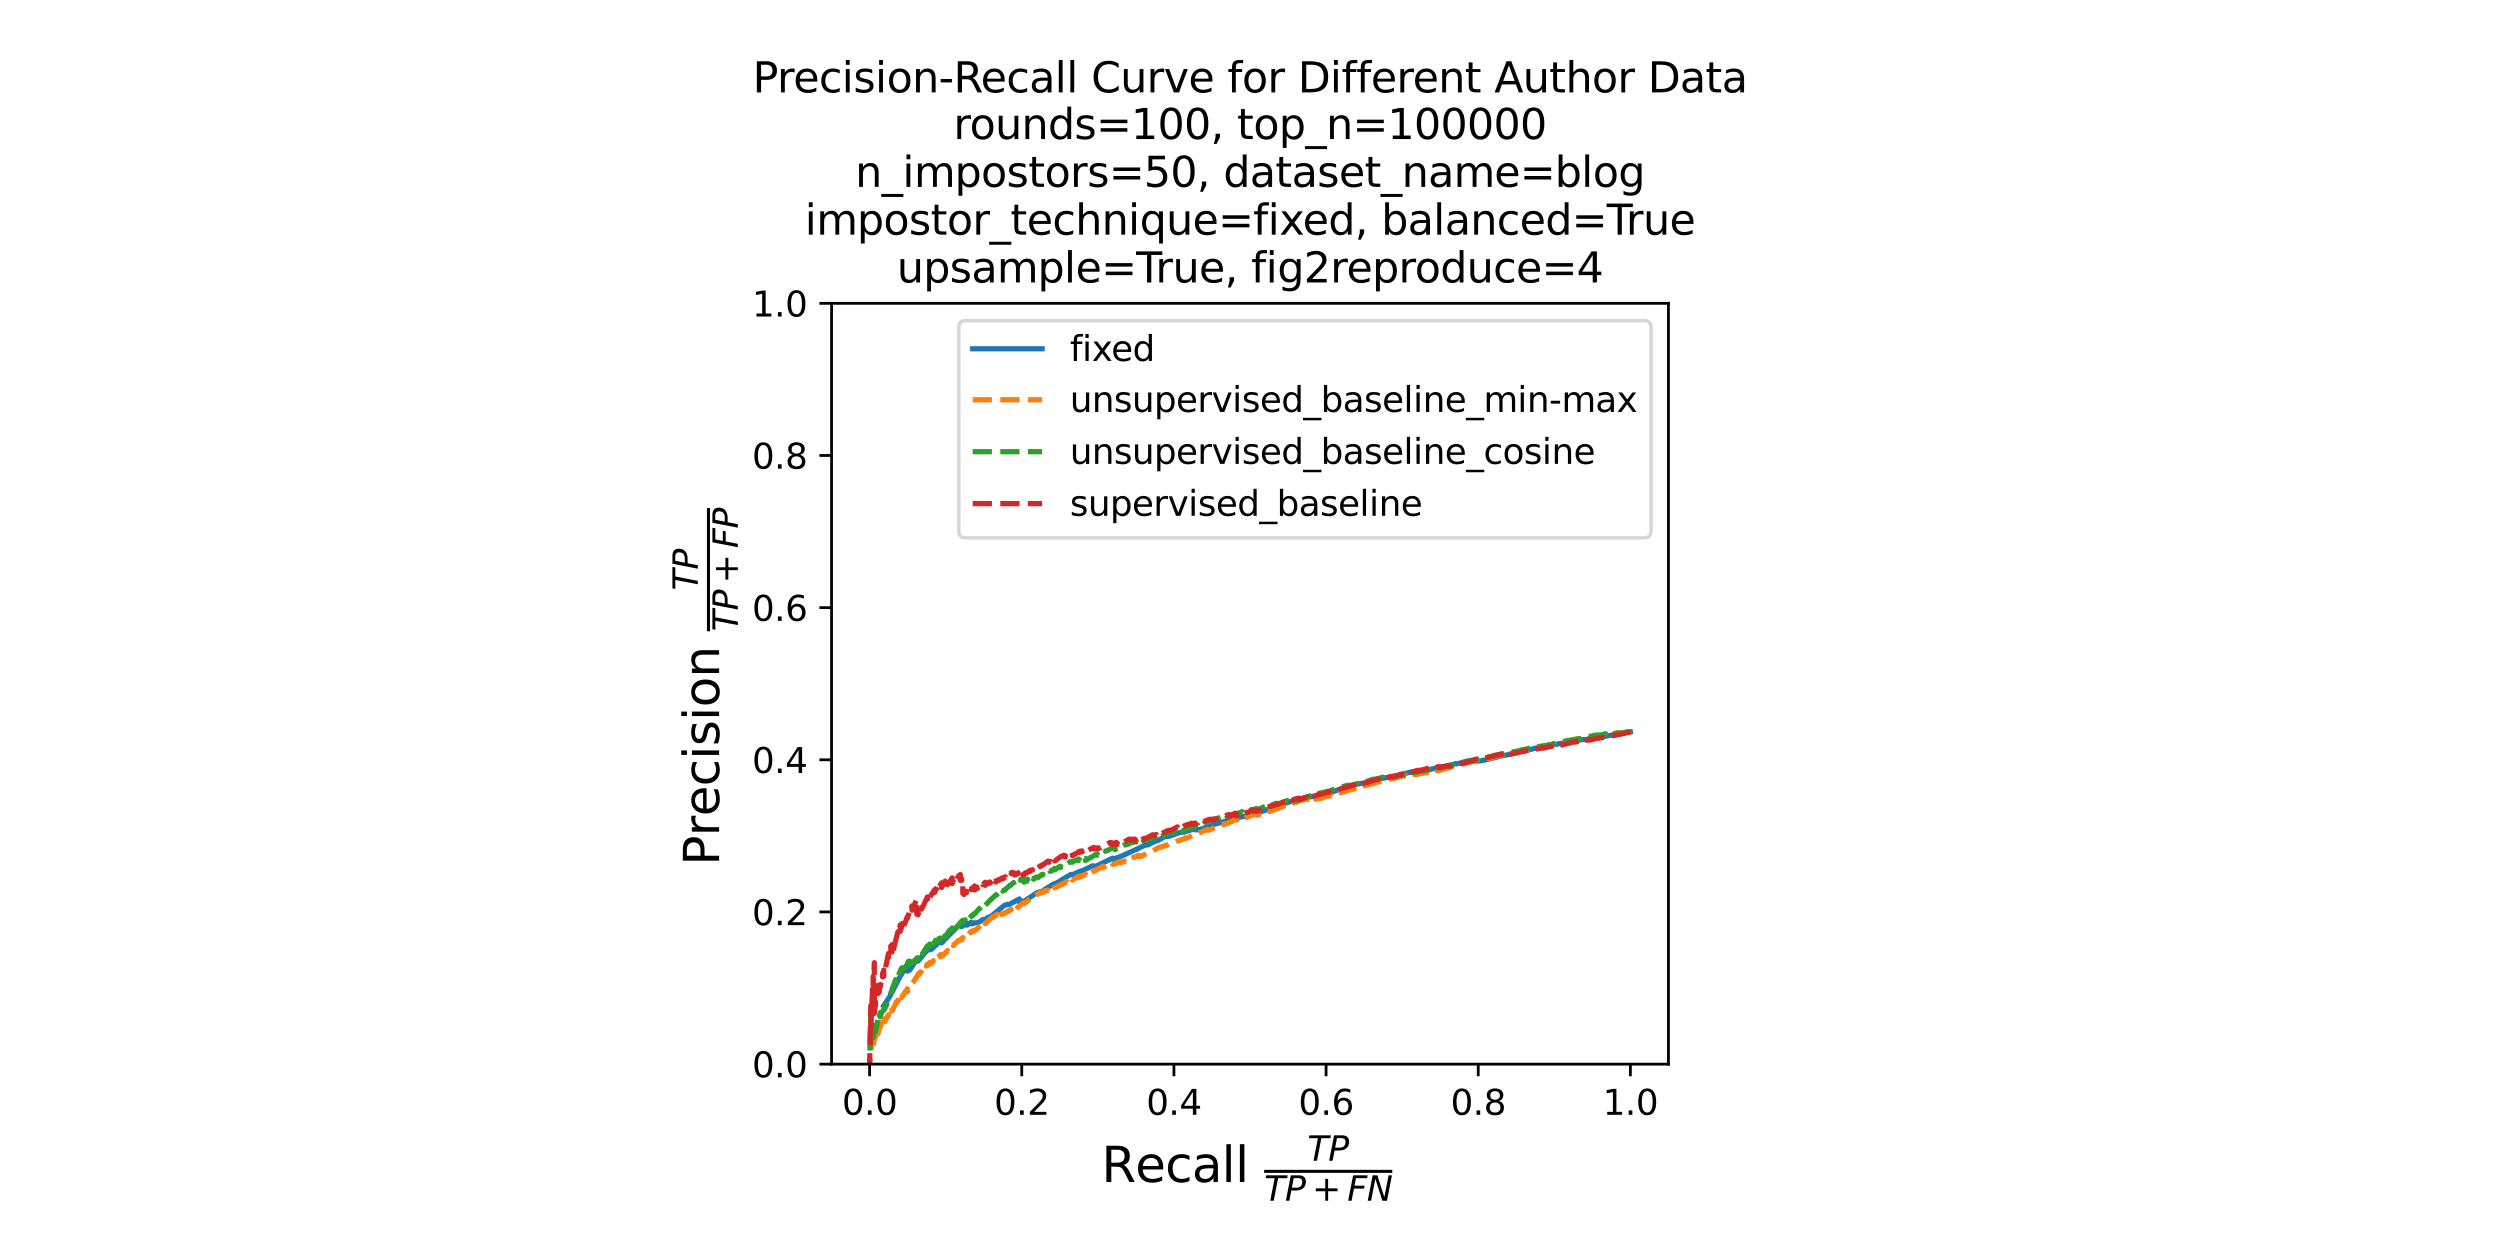 <?xml version="1.0" encoding="utf-8" standalone="no"?>
<!DOCTYPE svg PUBLIC "-//W3C//DTD SVG 1.1//EN"
  "http://www.w3.org/Graphics/SVG/1.1/DTD/svg11.dtd">
<svg xmlns:xlink="http://www.w3.org/1999/xlink" width="720pt" height="360pt" viewBox="0 0 720 360" xmlns="http://www.w3.org/2000/svg" version="1.1">
 <defs>
  <style type="text/css">*{stroke-linejoin: round; stroke-linecap: butt}</style>
 </defs>
 <g id="figure_1">
  <g id="patch_1">
   <path d="M 0 360 
L 720 360 
L 720 0 
L 0 0 
z
" style="fill: #ffffff"/>
  </g>
  <g id="axes_1">
   <g id="patch_2">
    <path d="M 239.491 306.465 
L 480.509 306.465 
L 480.509 87.358 
L 239.491 87.358 
z
" style="fill: #ffffff"/>
   </g>
   <g id="matplotlib.axis_1">
    <g id="xtick_1">
     <g id="line2d_1">
      <defs>
       <path id="mbd87ed6a8b" d="M 0 0 
L 0 3.5 
" style="stroke: #000000; stroke-width: 0.8"/>
      </defs>
      <g>
       <use xlink:href="#mbd87ed6a8b" x="250.446" y="306.465" style="stroke: #000000; stroke-width: 0.8"/>
      </g>
     </g>
     <g id="text_1">
      <!-- 0.0 -->
      <g transform="translate(242.495 321.063) scale(0.1 -0.1)">
       <defs>
        <path id="DejaVuSans-30" d="M 2034 4250 
Q 1547 4250 1301 3770 
Q 1056 3291 1056 2328 
Q 1056 1369 1301 889 
Q 1547 409 2034 409 
Q 2525 409 2770 889 
Q 3016 1369 3016 2328 
Q 3016 3291 2770 3770 
Q 2525 4250 2034 4250 
z
M 2034 4750 
Q 2819 4750 3233 4129 
Q 3647 3509 3647 2328 
Q 3647 1150 3233 529 
Q 2819 -91 2034 -91 
Q 1250 -91 836 529 
Q 422 1150 422 2328 
Q 422 3509 836 4129 
Q 1250 4750 2034 4750 
z
" transform="scale(0.016)"/>
        <path id="DejaVuSans-2e" d="M 684 794 
L 1344 794 
L 1344 0 
L 684 0 
L 684 794 
z
" transform="scale(0.016)"/>
       </defs>
       <use xlink:href="#DejaVuSans-30"/>
       <use xlink:href="#DejaVuSans-2e" transform="translate(63.623 0)"/>
       <use xlink:href="#DejaVuSans-30" transform="translate(95.41 0)"/>
      </g>
     </g>
    </g>
    <g id="xtick_2">
     <g id="line2d_2">
      <g>
       <use xlink:href="#mbd87ed6a8b" x="294.268" y="306.465" style="stroke: #000000; stroke-width: 0.8"/>
      </g>
     </g>
     <g id="text_2">
      <!-- 0.2 -->
      <g transform="translate(286.316 321.063) scale(0.1 -0.1)">
       <defs>
        <path id="DejaVuSans-32" d="M 1228 531 
L 3431 531 
L 3431 0 
L 469 0 
L 469 531 
Q 828 903 1448 1529 
Q 2069 2156 2228 2338 
Q 2531 2678 2651 2914 
Q 2772 3150 2772 3378 
Q 2772 3750 2511 3984 
Q 2250 4219 1831 4219 
Q 1534 4219 1204 4116 
Q 875 4013 500 3803 
L 500 4441 
Q 881 4594 1212 4672 
Q 1544 4750 1819 4750 
Q 2544 4750 2975 4387 
Q 3406 4025 3406 3419 
Q 3406 3131 3298 2873 
Q 3191 2616 2906 2266 
Q 2828 2175 2409 1742 
Q 1991 1309 1228 531 
z
" transform="scale(0.016)"/>
       </defs>
       <use xlink:href="#DejaVuSans-30"/>
       <use xlink:href="#DejaVuSans-2e" transform="translate(63.623 0)"/>
       <use xlink:href="#DejaVuSans-32" transform="translate(95.41 0)"/>
      </g>
     </g>
    </g>
    <g id="xtick_3">
     <g id="line2d_3">
      <g>
       <use xlink:href="#mbd87ed6a8b" x="338.089" y="306.465" style="stroke: #000000; stroke-width: 0.8"/>
      </g>
     </g>
     <g id="text_3">
      <!-- 0.4 -->
      <g transform="translate(330.138 321.063) scale(0.1 -0.1)">
       <defs>
        <path id="DejaVuSans-34" d="M 2419 4116 
L 825 1625 
L 2419 1625 
L 2419 4116 
z
M 2253 4666 
L 3047 4666 
L 3047 1625 
L 3713 1625 
L 3713 1100 
L 3047 1100 
L 3047 0 
L 2419 0 
L 2419 1100 
L 313 1100 
L 313 1709 
L 2253 4666 
z
" transform="scale(0.016)"/>
       </defs>
       <use xlink:href="#DejaVuSans-30"/>
       <use xlink:href="#DejaVuSans-2e" transform="translate(63.623 0)"/>
       <use xlink:href="#DejaVuSans-34" transform="translate(95.41 0)"/>
      </g>
     </g>
    </g>
    <g id="xtick_4">
     <g id="line2d_4">
      <g>
       <use xlink:href="#mbd87ed6a8b" x="381.911" y="306.465" style="stroke: #000000; stroke-width: 0.8"/>
      </g>
     </g>
     <g id="text_4">
      <!-- 0.6 -->
      <g transform="translate(373.959 321.063) scale(0.1 -0.1)">
       <defs>
        <path id="DejaVuSans-36" d="M 2113 2584 
Q 1688 2584 1439 2293 
Q 1191 2003 1191 1497 
Q 1191 994 1439 701 
Q 1688 409 2113 409 
Q 2538 409 2786 701 
Q 3034 994 3034 1497 
Q 3034 2003 2786 2293 
Q 2538 2584 2113 2584 
z
M 3366 4563 
L 3366 3988 
Q 3128 4100 2886 4159 
Q 2644 4219 2406 4219 
Q 1781 4219 1451 3797 
Q 1122 3375 1075 2522 
Q 1259 2794 1537 2939 
Q 1816 3084 2150 3084 
Q 2853 3084 3261 2657 
Q 3669 2231 3669 1497 
Q 3669 778 3244 343 
Q 2819 -91 2113 -91 
Q 1303 -91 875 529 
Q 447 1150 447 2328 
Q 447 3434 972 4092 
Q 1497 4750 2381 4750 
Q 2619 4750 2861 4703 
Q 3103 4656 3366 4563 
z
" transform="scale(0.016)"/>
       </defs>
       <use xlink:href="#DejaVuSans-30"/>
       <use xlink:href="#DejaVuSans-2e" transform="translate(63.623 0)"/>
       <use xlink:href="#DejaVuSans-36" transform="translate(95.41 0)"/>
      </g>
     </g>
    </g>
    <g id="xtick_5">
     <g id="line2d_5">
      <g>
       <use xlink:href="#mbd87ed6a8b" x="425.732" y="306.465" style="stroke: #000000; stroke-width: 0.8"/>
      </g>
     </g>
     <g id="text_5">
      <!-- 0.8 -->
      <g transform="translate(417.781 321.063) scale(0.1 -0.1)">
       <defs>
        <path id="DejaVuSans-38" d="M 2034 2216 
Q 1584 2216 1326 1975 
Q 1069 1734 1069 1313 
Q 1069 891 1326 650 
Q 1584 409 2034 409 
Q 2484 409 2743 651 
Q 3003 894 3003 1313 
Q 3003 1734 2745 1975 
Q 2488 2216 2034 2216 
z
M 1403 2484 
Q 997 2584 770 2862 
Q 544 3141 544 3541 
Q 544 4100 942 4425 
Q 1341 4750 2034 4750 
Q 2731 4750 3128 4425 
Q 3525 4100 3525 3541 
Q 3525 3141 3298 2862 
Q 3072 2584 2669 2484 
Q 3125 2378 3379 2068 
Q 3634 1759 3634 1313 
Q 3634 634 3220 271 
Q 2806 -91 2034 -91 
Q 1263 -91 848 271 
Q 434 634 434 1313 
Q 434 1759 690 2068 
Q 947 2378 1403 2484 
z
M 1172 3481 
Q 1172 3119 1398 2916 
Q 1625 2713 2034 2713 
Q 2441 2713 2670 2916 
Q 2900 3119 2900 3481 
Q 2900 3844 2670 4047 
Q 2441 4250 2034 4250 
Q 1625 4250 1398 4047 
Q 1172 3844 1172 3481 
z
" transform="scale(0.016)"/>
       </defs>
       <use xlink:href="#DejaVuSans-30"/>
       <use xlink:href="#DejaVuSans-2e" transform="translate(63.623 0)"/>
       <use xlink:href="#DejaVuSans-38" transform="translate(95.41 0)"/>
      </g>
     </g>
    </g>
    <g id="xtick_6">
     <g id="line2d_6">
      <g>
       <use xlink:href="#mbd87ed6a8b" x="469.554" y="306.465" style="stroke: #000000; stroke-width: 0.8"/>
      </g>
     </g>
     <g id="text_6">
      <!-- 1.0 -->
      <g transform="translate(461.602 321.063) scale(0.1 -0.1)">
       <defs>
        <path id="DejaVuSans-31" d="M 794 531 
L 1825 531 
L 1825 4091 
L 703 3866 
L 703 4441 
L 1819 4666 
L 2450 4666 
L 2450 531 
L 3481 531 
L 3481 0 
L 794 0 
L 794 531 
z
" transform="scale(0.016)"/>
       </defs>
       <use xlink:href="#DejaVuSans-31"/>
       <use xlink:href="#DejaVuSans-2e" transform="translate(63.623 0)"/>
       <use xlink:href="#DejaVuSans-30" transform="translate(95.41 0)"/>
      </g>
     </g>
    </g>
    <g id="text_7">
     <!-- Recall $\frac{{TP}}{{TP + FN}}$ -->
     <g transform="translate(317.23 340.443) scale(0.14 -0.14)">
      <defs>
       <path id="DejaVuSans-52" d="M 2841 2188 
Q 3044 2119 3236 1894 
Q 3428 1669 3622 1275 
L 4263 0 
L 3584 0 
L 2988 1197 
Q 2756 1666 2539 1819 
Q 2322 1972 1947 1972 
L 1259 1972 
L 1259 0 
L 628 0 
L 628 4666 
L 2053 4666 
Q 2853 4666 3247 4331 
Q 3641 3997 3641 3322 
Q 3641 2881 3436 2590 
Q 3231 2300 2841 2188 
z
M 1259 4147 
L 1259 2491 
L 2053 2491 
Q 2509 2491 2742 2702 
Q 2975 2913 2975 3322 
Q 2975 3731 2742 3939 
Q 2509 4147 2053 4147 
L 1259 4147 
z
" transform="scale(0.016)"/>
       <path id="DejaVuSans-65" d="M 3597 1894 
L 3597 1613 
L 953 1613 
Q 991 1019 1311 708 
Q 1631 397 2203 397 
Q 2534 397 2845 478 
Q 3156 559 3463 722 
L 3463 178 
Q 3153 47 2828 -22 
Q 2503 -91 2169 -91 
Q 1331 -91 842 396 
Q 353 884 353 1716 
Q 353 2575 817 3079 
Q 1281 3584 2069 3584 
Q 2775 3584 3186 3129 
Q 3597 2675 3597 1894 
z
M 3022 2063 
Q 3016 2534 2758 2815 
Q 2500 3097 2075 3097 
Q 1594 3097 1305 2825 
Q 1016 2553 972 2059 
L 3022 2063 
z
" transform="scale(0.016)"/>
       <path id="DejaVuSans-63" d="M 3122 3366 
L 3122 2828 
Q 2878 2963 2633 3030 
Q 2388 3097 2138 3097 
Q 1578 3097 1268 2742 
Q 959 2388 959 1747 
Q 959 1106 1268 751 
Q 1578 397 2138 397 
Q 2388 397 2633 464 
Q 2878 531 3122 666 
L 3122 134 
Q 2881 22 2623 -34 
Q 2366 -91 2075 -91 
Q 1284 -91 818 406 
Q 353 903 353 1747 
Q 353 2603 823 3093 
Q 1294 3584 2113 3584 
Q 2378 3584 2631 3529 
Q 2884 3475 3122 3366 
z
" transform="scale(0.016)"/>
       <path id="DejaVuSans-61" d="M 2194 1759 
Q 1497 1759 1228 1600 
Q 959 1441 959 1056 
Q 959 750 1161 570 
Q 1363 391 1709 391 
Q 2188 391 2477 730 
Q 2766 1069 2766 1631 
L 2766 1759 
L 2194 1759 
z
M 3341 1997 
L 3341 0 
L 2766 0 
L 2766 531 
Q 2569 213 2275 61 
Q 1981 -91 1556 -91 
Q 1019 -91 701 211 
Q 384 513 384 1019 
Q 384 1609 779 1909 
Q 1175 2209 1959 2209 
L 2766 2209 
L 2766 2266 
Q 2766 2663 2505 2880 
Q 2244 3097 1772 3097 
Q 1472 3097 1187 3025 
Q 903 2953 641 2809 
L 641 3341 
Q 956 3463 1253 3523 
Q 1550 3584 1831 3584 
Q 2591 3584 2966 3190 
Q 3341 2797 3341 1997 
z
" transform="scale(0.016)"/>
       <path id="DejaVuSans-6c" d="M 603 4863 
L 1178 4863 
L 1178 0 
L 603 0 
L 603 4863 
z
" transform="scale(0.016)"/>
       <path id="DejaVuSans-20" transform="scale(0.016)"/>
       <path id="DejaVuSans-Oblique-54" d="M 378 4666 
L 4325 4666 
L 4225 4134 
L 2559 4134 
L 1759 0 
L 1125 0 
L 1925 4134 
L 275 4134 
L 378 4666 
z
" transform="scale(0.016)"/>
       <path id="DejaVuSans-Oblique-50" d="M 1081 4666 
L 2541 4666 
Q 3178 4666 3512 4369 
Q 3847 4072 3847 3500 
Q 3847 2731 3353 2303 
Q 2859 1875 1966 1875 
L 1172 1875 
L 806 0 
L 172 0 
L 1081 4666 
z
M 1613 4147 
L 1275 2394 
L 2069 2394 
Q 2606 2394 2893 2669 
Q 3181 2944 3181 3456 
Q 3181 3784 2986 3965 
Q 2791 4147 2438 4147 
L 1613 4147 
z
" transform="scale(0.016)"/>
       <path id="DejaVuSans-2b" d="M 2944 4013 
L 2944 2272 
L 4684 2272 
L 4684 1741 
L 2944 1741 
L 2944 0 
L 2419 0 
L 2419 1741 
L 678 1741 
L 678 2272 
L 2419 2272 
L 2419 4013 
L 2944 4013 
z
" transform="scale(0.016)"/>
       <path id="DejaVuSans-Oblique-46" d="M 1081 4666 
L 3756 4666 
L 3653 4134 
L 1606 4134 
L 1338 2759 
L 3188 2759 
L 3084 2228 
L 1234 2228 
L 800 0 
L 172 0 
L 1081 4666 
z
" transform="scale(0.016)"/>
       <path id="DejaVuSans-Oblique-4e" d="M 1081 4666 
L 1931 4666 
L 3219 666 
L 4000 4666 
L 4616 4666 
L 3706 0 
L 2853 0 
L 1569 4025 
L 788 0 
L 172 0 
L 1081 4666 
z
" transform="scale(0.016)"/>
      </defs>
      <use xlink:href="#DejaVuSans-52" transform="translate(0 0.169)"/>
      <use xlink:href="#DejaVuSans-65" transform="translate(69.482 0.169)"/>
      <use xlink:href="#DejaVuSans-63" transform="translate(131.006 0.169)"/>
      <use xlink:href="#DejaVuSans-61" transform="translate(185.986 0.169)"/>
      <use xlink:href="#DejaVuSans-6c" transform="translate(247.266 0.169)"/>
      <use xlink:href="#DejaVuSans-6c" transform="translate(275.049 0.169)"/>
      <use xlink:href="#DejaVuSans-20" transform="translate(302.832 0.169)"/>
      <use xlink:href="#DejaVuSans-Oblique-54" transform="translate(423.619 43.966) scale(0.7)"/>
      <use xlink:href="#DejaVuSans-Oblique-50" transform="translate(466.378 43.966) scale(0.7)"/>
      <use xlink:href="#DejaVuSans-Oblique-54" transform="translate(334.619 -38.319) scale(0.7)"/>
      <use xlink:href="#DejaVuSans-Oblique-50" transform="translate(377.378 -38.319) scale(0.7)"/>
      <use xlink:href="#DejaVuSans-2b" transform="translate(433.228 -38.319) scale(0.7)"/>
      <use xlink:href="#DejaVuSans-Oblique-46" transform="translate(505.518 -38.319) scale(0.7)"/>
      <use xlink:href="#DejaVuSans-Oblique-4e" transform="translate(545.781 -38.319) scale(0.7)"/>
      <path d="M 334.619 18.966 
L 334.619 25.216 
L 598.145 25.216 
L 598.145 18.966 
L 334.619 18.966 
z
"/>
     </g>
    </g>
   </g>
   <g id="matplotlib.axis_2">
    <g id="ytick_1">
     <g id="line2d_7">
      <defs>
       <path id="ma39ff76c55" d="M 0 0 
L -3.5 0 
" style="stroke: #000000; stroke-width: 0.8"/>
      </defs>
      <g>
       <use xlink:href="#ma39ff76c55" x="239.491" y="306.465" style="stroke: #000000; stroke-width: 0.8"/>
      </g>
     </g>
     <g id="text_8">
      <!-- 0.0 -->
      <g transform="translate(216.588 310.264) scale(0.1 -0.1)">
       <use xlink:href="#DejaVuSans-30"/>
       <use xlink:href="#DejaVuSans-2e" transform="translate(63.623 0)"/>
       <use xlink:href="#DejaVuSans-30" transform="translate(95.41 0)"/>
      </g>
     </g>
    </g>
    <g id="ytick_2">
     <g id="line2d_8">
      <g>
       <use xlink:href="#ma39ff76c55" x="239.491" y="262.644" style="stroke: #000000; stroke-width: 0.8"/>
      </g>
     </g>
     <g id="text_9">
      <!-- 0.2 -->
      <g transform="translate(216.588 266.443) scale(0.1 -0.1)">
       <use xlink:href="#DejaVuSans-30"/>
       <use xlink:href="#DejaVuSans-2e" transform="translate(63.623 0)"/>
       <use xlink:href="#DejaVuSans-32" transform="translate(95.41 0)"/>
      </g>
     </g>
    </g>
    <g id="ytick_3">
     <g id="line2d_9">
      <g>
       <use xlink:href="#ma39ff76c55" x="239.491" y="218.822" style="stroke: #000000; stroke-width: 0.8"/>
      </g>
     </g>
     <g id="text_10">
      <!-- 0.4 -->
      <g transform="translate(216.588 222.621) scale(0.1 -0.1)">
       <use xlink:href="#DejaVuSans-30"/>
       <use xlink:href="#DejaVuSans-2e" transform="translate(63.623 0)"/>
       <use xlink:href="#DejaVuSans-34" transform="translate(95.41 0)"/>
      </g>
     </g>
    </g>
    <g id="ytick_4">
     <g id="line2d_10">
      <g>
       <use xlink:href="#ma39ff76c55" x="239.491" y="175.001" style="stroke: #000000; stroke-width: 0.8"/>
      </g>
     </g>
     <g id="text_11">
      <!-- 0.6 -->
      <g transform="translate(216.588 178.8) scale(0.1 -0.1)">
       <use xlink:href="#DejaVuSans-30"/>
       <use xlink:href="#DejaVuSans-2e" transform="translate(63.623 0)"/>
       <use xlink:href="#DejaVuSans-36" transform="translate(95.41 0)"/>
      </g>
     </g>
    </g>
    <g id="ytick_5">
     <g id="line2d_11">
      <g>
       <use xlink:href="#ma39ff76c55" x="239.491" y="131.179" style="stroke: #000000; stroke-width: 0.8"/>
      </g>
     </g>
     <g id="text_12">
      <!-- 0.8 -->
      <g transform="translate(216.588 134.978) scale(0.1 -0.1)">
       <use xlink:href="#DejaVuSans-30"/>
       <use xlink:href="#DejaVuSans-2e" transform="translate(63.623 0)"/>
       <use xlink:href="#DejaVuSans-38" transform="translate(95.41 0)"/>
      </g>
     </g>
    </g>
    <g id="ytick_6">
     <g id="line2d_12">
      <g>
       <use xlink:href="#ma39ff76c55" x="239.491" y="87.358" style="stroke: #000000; stroke-width: 0.8"/>
      </g>
     </g>
     <g id="text_13">
      <!-- 1.0 -->
      <g transform="translate(216.588 91.157) scale(0.1 -0.1)">
       <use xlink:href="#DejaVuSans-31"/>
       <use xlink:href="#DejaVuSans-2e" transform="translate(63.623 0)"/>
       <use xlink:href="#DejaVuSans-30" transform="translate(95.41 0)"/>
      </g>
     </g>
    </g>
    <g id="text_14">
     <!-- Precision $\frac{{TP}}{{TP + FP}}$ -->
     <g transform="translate(207.128 249.271) rotate(-90) scale(0.14 -0.14)">
      <defs>
       <path id="DejaVuSans-50" d="M 1259 4147 
L 1259 2394 
L 2053 2394 
Q 2494 2394 2734 2622 
Q 2975 2850 2975 3272 
Q 2975 3691 2734 3919 
Q 2494 4147 2053 4147 
L 1259 4147 
z
M 628 4666 
L 2053 4666 
Q 2838 4666 3239 4311 
Q 3641 3956 3641 3272 
Q 3641 2581 3239 2228 
Q 2838 1875 2053 1875 
L 1259 1875 
L 1259 0 
L 628 0 
L 628 4666 
z
" transform="scale(0.016)"/>
       <path id="DejaVuSans-72" d="M 2631 2963 
Q 2534 3019 2420 3045 
Q 2306 3072 2169 3072 
Q 1681 3072 1420 2755 
Q 1159 2438 1159 1844 
L 1159 0 
L 581 0 
L 581 3500 
L 1159 3500 
L 1159 2956 
Q 1341 3275 1631 3429 
Q 1922 3584 2338 3584 
Q 2397 3584 2469 3576 
Q 2541 3569 2628 3553 
L 2631 2963 
z
" transform="scale(0.016)"/>
       <path id="DejaVuSans-69" d="M 603 3500 
L 1178 3500 
L 1178 0 
L 603 0 
L 603 3500 
z
M 603 4863 
L 1178 4863 
L 1178 4134 
L 603 4134 
L 603 4863 
z
" transform="scale(0.016)"/>
       <path id="DejaVuSans-73" d="M 2834 3397 
L 2834 2853 
Q 2591 2978 2328 3040 
Q 2066 3103 1784 3103 
Q 1356 3103 1142 2972 
Q 928 2841 928 2578 
Q 928 2378 1081 2264 
Q 1234 2150 1697 2047 
L 1894 2003 
Q 2506 1872 2764 1633 
Q 3022 1394 3022 966 
Q 3022 478 2636 193 
Q 2250 -91 1575 -91 
Q 1294 -91 989 -36 
Q 684 19 347 128 
L 347 722 
Q 666 556 975 473 
Q 1284 391 1588 391 
Q 1994 391 2212 530 
Q 2431 669 2431 922 
Q 2431 1156 2273 1281 
Q 2116 1406 1581 1522 
L 1381 1569 
Q 847 1681 609 1914 
Q 372 2147 372 2553 
Q 372 3047 722 3315 
Q 1072 3584 1716 3584 
Q 2034 3584 2315 3537 
Q 2597 3491 2834 3397 
z
" transform="scale(0.016)"/>
       <path id="DejaVuSans-6f" d="M 1959 3097 
Q 1497 3097 1228 2736 
Q 959 2375 959 1747 
Q 959 1119 1226 758 
Q 1494 397 1959 397 
Q 2419 397 2687 759 
Q 2956 1122 2956 1747 
Q 2956 2369 2687 2733 
Q 2419 3097 1959 3097 
z
M 1959 3584 
Q 2709 3584 3137 3096 
Q 3566 2609 3566 1747 
Q 3566 888 3137 398 
Q 2709 -91 1959 -91 
Q 1206 -91 779 398 
Q 353 888 353 1747 
Q 353 2609 779 3096 
Q 1206 3584 1959 3584 
z
" transform="scale(0.016)"/>
       <path id="DejaVuSans-6e" d="M 3513 2113 
L 3513 0 
L 2938 0 
L 2938 2094 
Q 2938 2591 2744 2837 
Q 2550 3084 2163 3084 
Q 1697 3084 1428 2787 
Q 1159 2491 1159 1978 
L 1159 0 
L 581 0 
L 581 3500 
L 1159 3500 
L 1159 2956 
Q 1366 3272 1645 3428 
Q 1925 3584 2291 3584 
Q 2894 3584 3203 3211 
Q 3513 2838 3513 2113 
z
" transform="scale(0.016)"/>
      </defs>
      <use xlink:href="#DejaVuSans-50" transform="translate(0 0.169)"/>
      <use xlink:href="#DejaVuSans-72" transform="translate(60.303 0.169)"/>
      <use xlink:href="#DejaVuSans-65" transform="translate(101.416 0.169)"/>
      <use xlink:href="#DejaVuSans-63" transform="translate(162.939 0.169)"/>
      <use xlink:href="#DejaVuSans-69" transform="translate(217.92 0.169)"/>
      <use xlink:href="#DejaVuSans-73" transform="translate(245.703 0.169)"/>
      <use xlink:href="#DejaVuSans-69" transform="translate(297.803 0.169)"/>
      <use xlink:href="#DejaVuSans-6f" transform="translate(325.586 0.169)"/>
      <use xlink:href="#DejaVuSans-6e" transform="translate(386.768 0.169)"/>
      <use xlink:href="#DejaVuSans-20" transform="translate(450.146 0.169)"/>
      <use xlink:href="#DejaVuSans-Oblique-54" transform="translate(565.934 43.966) scale(0.7)"/>
      <use xlink:href="#DejaVuSans-Oblique-50" transform="translate(608.692 43.966) scale(0.7)"/>
      <use xlink:href="#DejaVuSans-Oblique-54" transform="translate(481.934 -38.319) scale(0.7)"/>
      <use xlink:href="#DejaVuSans-Oblique-50" transform="translate(524.692 -38.319) scale(0.7)"/>
      <use xlink:href="#DejaVuSans-2b" transform="translate(580.542 -38.319) scale(0.7)"/>
      <use xlink:href="#DejaVuSans-Oblique-46" transform="translate(652.832 -38.319) scale(0.7)"/>
      <use xlink:href="#DejaVuSans-Oblique-50" transform="translate(693.096 -38.319) scale(0.7)"/>
      <path d="M 481.934 18.966 
L 481.934 25.216 
L 735.308 25.216 
L 735.308 18.966 
L 481.934 18.966 
z
"/>
     </g>
    </g>
   </g>
   <g id="line2d_13">
    <path d="M 469.554 210.782 
L 461.74 212.15 
L 461.061 212.062 
L 460.382 212.17 
L 458.343 212.693 
L 456.645 213.002 
L 455.966 212.981 
L 446.454 214.653 
L 444.416 214.876 
L 438.981 216.321 
L 437.282 216.6 
L 434.564 217.309 
L 432.866 217.597 
L 428.11 218.789 
L 426.072 219.193 
L 422.675 219.132 
L 419.618 220.003 
L 419.278 219.902 
L 416.9 220.575 
L 415.541 220.796 
L 414.522 220.981 
L 408.747 222.29 
L 407.728 222.137 
L 406.709 222.404 
L 406.03 222.419 
L 402.293 223.394 
L 398.216 224.158 
L 393.461 225.407 
L 391.422 225.711 
L 389.724 226.113 
L 388.705 226.486 
L 387.686 226.718 
L 383.949 227.97 
L 380.212 228.894 
L 378.174 229.326 
L 375.117 229.955 
L 374.098 230.29 
L 373.418 230.345 
L 371.38 230.955 
L 369.342 231.575 
L 367.983 232.14 
L 367.643 232.137 
L 363.567 233.648 
L 359.49 234.915 
L 358.471 235.149 
L 357.792 235.159 
L 353.376 236.286 
L 352.357 236.686 
L 349.299 237.535 
L 347.601 238.277 
L 347.601 238.203 
L 347.261 238.293 
L 345.902 238.807 
L 344.544 239.029 
L 344.204 238.897 
L 343.524 238.858 
L 340.807 239.704 
L 340.127 239.67 
L 336.73 240.836 
L 335.372 241.021 
L 333.333 242.13 
L 332.314 242.459 
L 330.616 243.328 
L 330.276 243.287 
L 329.257 243.631 
L 327.898 244.33 
L 323.822 246.176 
L 323.142 246.505 
L 320.425 247.464 
L 320.425 247.153 
L 315.329 249.604 
L 315.329 249.449 
L 314.65 249.346 
L 311.593 250.838 
L 310.913 250.987 
L 309.215 251.767 
L 308.196 251.929 
L 304.119 254.406 
L 303.44 254.597 
L 301.402 255.824 
L 300.043 256.792 
L 299.363 256.856 
L 298.684 257.079 
L 294.608 259.77 
L 294.608 259.539 
L 293.588 259.854 
L 293.588 258.898 
L 290.531 260.542 
L 290.191 260.441 
L 289.172 260.801 
L 285.436 263.884 
L 284.756 264.232 
L 284.416 264.248 
L 283.737 264.852 
L 283.397 264.954 
L 283.058 264.813 
L 282.039 265.547 
L 281.019 265.806 
L 280.68 265.754 
L 280 266.079 
L 279.661 265.59 
L 278.642 266.408 
L 278.302 266.45 
L 278.302 265.816 
L 276.943 266.904 
L 276.603 266.006 
L 271.168 271.568 
L 270.828 271.03 
L 268.111 273.536 
L 267.771 273.009 
L 266.412 274.384 
L 264.374 276.817 
L 264.034 276.347 
L 261.996 279.375 
L 261.317 279.704 
L 261.317 277.847 
L 259.279 281.146 
L 256.221 287.065 
L 254.523 289.611 
L 254.523 289.611 
" clip-path="url(#p83b1403fcb)" style="fill: none; stroke: #1f77b4; stroke-width: 1.5; stroke-linecap: square"/>
   </g>
   <g id="line2d_14">
    <path d="M 469.554 210.782 
L 468.874 210.884 
L 468.874 210.754 
L 467.515 211.026 
L 467.515 210.961 
L 466.836 211.064 
L 466.836 210.999 
L 465.817 211.253 
L 465.817 211.188 
L 465.817 210.991 
L 464.458 211.332 
L 464.458 211.267 
L 464.458 211.201 
L 462.42 211.65 
L 462.42 211.584 
L 460.721 211.951 
L 460.721 211.819 
L 460.042 211.993 
L 460.042 211.927 
L 460.042 211.861 
L 459.363 212.035 
L 459.363 211.969 
L 459.363 211.903 
L 456.985 212.451 
L 456.985 212.252 
L 454.267 212.896 
L 454.267 212.696 
L 450.87 213.53 
L 450.87 213.463 
L 447.473 214.376 
L 447.473 214.31 
L 447.473 214.243 
L 445.095 214.824 
L 445.095 214.757 
L 443.057 215.251 
L 443.057 215.184 
L 441.358 215.588 
L 441.358 215.521 
L 439.32 216.091 
L 439.32 216.024 
L 439.32 215.957 
L 436.263 216.756 
L 436.263 216.688 
L 435.244 216.98 
L 435.244 216.913 
L 435.244 216.778 
L 433.545 217.199 
L 433.545 217.132 
L 428.789 218.453 
L 428.789 218.318 
L 427.431 218.721 
L 427.431 218.654 
L 427.431 218.518 
L 426.412 218.822 
L 426.412 218.754 
L 426.412 218.619 
L 421.995 219.885 
L 421.995 219.817 
L 419.278 220.585 
L 419.278 220.517 
L 414.862 221.83 
L 414.862 221.762 
L 414.182 221.977 
L 414.182 221.91 
L 414.182 221.842 
L 413.843 221.95 
L 413.843 221.882 
L 413.843 221.814 
L 412.484 222.179 
L 412.484 222.043 
L 410.446 222.631 
L 410.446 222.495 
L 409.766 222.715 
L 409.766 222.647 
L 409.766 222.578 
L 408.407 222.953 
L 408.407 222.884 
L 407.728 223.107 
L 407.728 223.038 
L 407.728 222.97 
L 407.388 223.082 
L 407.388 223.013 
L 407.388 222.944 
L 406.03 223.324 
L 406.03 223.048 
L 404.671 223.5 
L 404.671 223.431 
L 404.671 223.223 
L 402.632 223.908 
L 402.632 223.839 
L 402.632 223.769 
L 401.274 224.23 
L 401.274 224.161 
L 401.274 224.091 
L 398.896 224.837 
L 398.896 224.697 
L 398.216 224.863 
L 398.216 224.793 
L 395.159 225.791 
L 395.159 225.651 
L 393.121 226.304 
L 393.121 226.094 
L 389.044 227.493 
L 389.044 227.424 
L 387.006 228.101 
L 387.006 227.961 
L 384.289 228.901 
L 384.289 228.832 
L 383.27 229.214 
L 383.27 229.145 
L 383.27 229.075 
L 382.59 229.331 
L 382.59 229.261 
L 382.59 229.191 
L 380.552 229.897 
L 380.552 229.827 
L 379.533 230.149 
L 379.533 229.939 
L 378.853 230.201 
L 378.853 230.131 
L 378.853 229.99 
L 378.514 230.122 
L 378.514 230.051 
L 378.514 229.98 
L 378.174 230.113 
L 378.174 230.042 
L 378.174 229.971 
L 377.834 230.103 
L 377.834 230.032 
L 377.834 229.961 
L 376.815 230.289 
L 376.815 229.932 
L 375.456 230.398 
L 375.456 230.254 
L 372.739 231.271 
L 372.739 231.127 
L 371.72 231.469 
L 371.72 231.397 
L 366.284 233.501 
L 366.284 233.429 
L 365.605 233.715 
L 365.605 233.644 
L 365.605 233.501 
L 363.227 234.442 
L 363.227 234.37 
L 362.208 234.809 
L 362.208 234.737 
L 362.208 234.379 
L 361.529 234.601 
L 361.529 234.529 
L 360.849 234.753 
L 360.849 234.681 
L 358.471 235.656 
L 358.471 235.512 
L 357.792 235.814 
L 357.792 235.742 
L 357.792 235.597 
L 357.113 235.901 
L 357.113 235.829 
L 357.113 235.756 
L 356.093 236.143 
L 356.093 235.997 
L 353.376 237.165 
L 353.376 237.092 
L 352.357 237.491 
L 352.357 237.346 
L 351.338 237.748 
L 351.338 237.676 
L 348.28 239.047 
L 348.28 238.975 
L 347.941 239.138 
L 347.941 239.065 
L 347.941 238.921 
L 347.601 239.084 
L 347.601 239.011 
L 347.601 238.866 
L 344.544 240.279 
L 344.544 240.207 
L 343.864 240.541 
L 343.864 240.469 
L 343.864 240.396 
L 341.486 241.508 
L 341.486 241.292 
L 340.127 241.907 
L 340.127 241.834 
L 339.448 242.18 
L 339.448 242.108 
L 339.448 242.036 
L 338.089 242.662 
L 338.089 242.59 
L 337.41 242.869 
L 337.41 242.797 
L 335.711 243.613 
L 335.711 243.396 
L 334.692 243.935 
L 334.692 243.863 
L 334.692 243.791 
L 334.013 244.08 
L 334.013 243.936 
L 331.975 245.033 
L 331.975 244.961 
L 331.975 244.889 
L 328.578 246.685 
L 328.578 246.614 
L 328.578 246.471 
L 328.238 246.661 
L 328.238 246.59 
L 328.238 246.518 
L 327.898 246.708 
L 327.898 246.637 
L 327.898 246.277 
L 326.539 246.974 
L 326.539 246.829 
L 324.501 247.929 
L 324.501 247.785 
L 323.822 248.18 
L 323.822 248.108 
L 323.822 247.964 
L 322.803 248.49 
L 322.803 248.201 
L 322.463 248.402 
L 322.463 248.329 
L 322.463 248.183 
L 321.784 248.515 
L 321.784 248.442 
L 321.104 248.849 
L 321.104 248.776 
L 321.104 248.703 
L 320.765 248.908 
L 320.765 248.835 
L 320.765 248.688 
L 320.425 248.893 
L 320.425 248.82 
L 320.425 248.598 
L 319.745 248.939 
L 319.745 248.865 
L 318.726 249.418 
L 318.726 249.269 
L 317.707 249.903 
L 317.707 249.829 
L 317.707 249.457 
L 316.348 250.239 
L 316.348 250.165 
L 315.329 250.814 
L 315.329 250.74 
L 315.329 250.666 
L 314.31 251.322 
L 314.31 251.248 
L 314.31 251.099 
L 313.631 251.541 
L 313.631 251.466 
L 313.631 251.392 
L 312.612 251.986 
L 312.612 251.763 
L 311.593 252.364 
L 311.593 252.29 
L 311.253 252.517 
L 311.253 252.443 
L 311.253 252.293 
L 310.573 252.75 
L 310.573 252.676 
L 310.573 252.376 
L 308.875 253.46 
L 308.875 253.311 
L 308.196 253.705 
L 308.196 253.631 
L 307.516 254.104 
L 307.516 254.029 
L 307.516 253.804 
L 307.176 254.042 
L 307.176 253.967 
L 307.176 253.892 
L 305.818 254.78 
L 305.818 254.554 
L 305.138 255.042 
L 305.138 254.967 
L 305.138 254.892 
L 304.459 255.383 
L 304.459 255.308 
L 304.459 255.233 
L 303.779 255.728 
L 303.779 255.653 
L 303.779 255.578 
L 303.1 256.077 
L 303.1 256.002 
L 303.1 255.927 
L 302.081 256.683 
L 302.081 256.608 
L 302.081 256.308 
L 301.741 256.563 
L 301.741 256.487 
L 301.741 256.336 
L 301.402 256.592 
L 301.402 256.517 
L 301.402 256.441 
L 301.062 256.698 
L 301.062 256.622 
L 301.062 256.47 
L 300.382 256.989 
L 300.382 256.913 
L 300.382 256.76 
L 299.703 257.208 
L 299.703 257.055 
L 299.363 257.319 
L 299.363 257.243 
L 299.363 257.089 
L 298.005 258.082 
L 298.005 257.929 
L 296.646 258.939 
L 296.646 258.863 
L 294.947 260.244 
L 294.947 260.095 
L 294.947 259.945 
L 294.608 260.225 
L 294.608 260.15 
L 294.608 260.074 
L 292.569 261.779 
L 292.569 261.631 
L 292.569 261.483 
L 292.23 261.771 
L 292.23 261.697 
L 292.23 261.322 
L 291.55 261.907 
L 291.55 261.832 
L 291.55 261.757 
L 291.211 262.051 
L 291.211 261.976 
L 291.211 261.901 
L 290.531 262.494 
L 290.531 262.42 
L 290.531 262.193 
L 289.852 262.719 
L 289.852 262.568 
L 289.172 263.175 
L 289.172 263.1 
L 289.172 262.949 
L 288.833 263.255 
L 288.833 263.18 
L 288.833 263.028 
L 288.493 263.337 
L 288.493 263.261 
L 288.493 263.185 
L 288.153 263.495 
L 288.153 263.419 
L 288.153 263.189 
L 287.814 263.503 
L 287.814 263.426 
L 287.814 263.116 
L 287.474 263.433 
L 287.474 263.355 
L 287.474 263.199 
L 287.134 263.518 
L 287.134 263.44 
L 287.134 263.283 
L 286.115 264.174 
L 286.115 264.096 
L 286.115 263.94 
L 285.775 264.267 
L 285.775 264.188 
L 285.775 264.11 
L 283.737 266.027 
L 283.737 265.951 
L 283.737 265.643 
L 283.397 265.982 
L 283.397 265.828 
L 283.397 265.593 
L 281.019 267.875 
L 281.019 267.723 
L 280.68 268.078 
L 280.68 267.926 
L 280.34 268.208 
L 280.34 268.132 
L 280.34 267.979 
L 279.661 268.551 
L 279.661 268.243 
L 278.302 269.572 
L 278.302 269.496 
L 277.283 270.553 
L 277.283 270.479 
L 277.283 270.024 
L 276.603 270.721 
L 276.603 270.645 
L 276.603 270.569 
L 276.264 270.959 
L 276.264 270.807 
L 276.264 270.731 
L 275.924 271.125 
L 275.924 270.972 
L 275.924 270.896 
L 274.565 272.35 
L 274.565 272.048 
L 272.867 273.968 
L 272.867 273.748 
L 271.848 274.95 
L 271.848 274.877 
L 271.848 274.805 
L 271.508 275.236 
L 271.508 275.092 
L 271.508 274.873 
L 270.828 275.605 
L 270.828 274.939 
L 270.149 275.769 
L 270.149 275.694 
L 270.149 275.62 
L 269.47 276.465 
L 269.47 276.391 
L 269.47 276.243 
L 268.79 277.033 
L 268.79 276.662 
L 268.111 277.547 
L 268.111 277.474 
L 268.111 277.176 
L 267.771 277.665 
L 267.771 277.516 
L 267.771 277.212 
L 267.092 278.137 
L 267.092 278.062 
L 267.092 277.681 
L 266.752 278.193 
L 266.752 278.04 
L 266.752 277.963 
L 266.412 278.481 
L 266.412 278.328 
L 266.412 278.174 
L 264.714 280.688 
L 264.714 280.615 
L 264.714 280.172 
L 261.317 285.598 
L 261.317 285.535 
L 261.317 284.758 
L 260.637 285.988 
L 260.637 285.795 
L 260.637 285.664 
L 259.958 286.927 
L 259.958 286.738 
L 259.958 286.675 
L 259.618 287.32 
L 259.618 287.132 
L 259.618 286.745 
L 259.279 287.412 
L 259.279 287.219 
L 259.279 286.955 
L 258.26 288.783 
L 258.26 288.402 
L 256.901 291.16 
L 256.901 291.046 
L 256.901 290.755 
L 256.221 292.139 
L 256.221 292.028 
L 256.221 291.972 
L 255.882 292.771 
L 255.882 292.498 
L 255.882 292.214 
L 255.542 293.05 
L 255.542 292.771 
L 255.542 292.713 
L 254.862 294.292 
L 254.862 294.187 
L 254.862 293.339 
L 254.183 295.255 
L 254.183 294.933 
L 254.183 293.846 
L 253.504 295.806 
L 253.504 295.689 
L 253.504 295.448 
L 252.824 297.8 
L 252.824 297.39 
L 252.824 295.814 
L 252.145 298.64 
L 252.145 298.289 
L 252.145 297.972 
L 251.465 301.077 
L 251.465 300.749 
L 251.465 297.701 
L 250.786 303.29 
L 250.786 302.481 
L 250.786 299.397 
L 250.446 306.465 
L 250.446 306.465 
" clip-path="url(#p83b1403fcb)" style="fill: none; stroke-dasharray: 5.55,2.4; stroke-dashoffset: 0; stroke: #ff7f0e; stroke-width: 1.5"/>
   </g>
   <g id="line2d_15">
    <path d="M 469.554 210.782 
L 468.535 210.968 
L 468.535 210.838 
L 467.176 211.11 
L 467.176 210.98 
L 466.157 211.234 
L 466.157 211.168 
L 466.157 211.103 
L 464.798 211.378 
L 464.798 211.312 
L 464.458 211.398 
L 464.458 211.332 
L 464.458 211.201 
L 462.76 211.63 
L 462.76 211.564 
L 462.76 211.498 
L 462.42 211.584 
L 462.42 211.519 
L 462.42 211.32 
L 460.382 211.84 
L 460.382 211.774 
L 460.382 211.641 
L 459.702 211.749 
L 459.702 211.683 
L 458.004 212.054 
L 458.004 211.988 
L 453.248 213.165 
L 453.248 213.098 
L 452.569 213.278 
L 452.569 213.211 
L 452.569 213.144 
L 451.549 213.348 
L 451.549 213.281 
L 449.851 213.668 
L 449.851 213.601 
L 446.114 214.545 
L 446.114 214.478 
L 444.076 214.97 
L 444.076 214.835 
L 442.717 215.143 
L 442.717 215.009 
L 441.019 215.414 
L 441.019 215.346 
L 438.641 215.946 
L 438.641 215.879 
L 436.263 216.486 
L 436.263 216.419 
L 434.564 216.838 
L 434.564 216.77 
L 433.545 216.996 
L 433.545 216.928 
L 432.526 217.224 
L 432.526 217.156 
L 432.526 217.088 
L 430.828 217.515 
L 430.828 217.447 
L 428.11 218.181 
L 428.11 218.113 
L 426.751 218.517 
L 426.751 218.449 
L 426.751 218.381 
L 426.072 218.516 
L 426.072 218.448 
L 425.053 218.754 
L 425.053 218.685 
L 425.053 218.617 
L 420.297 219.998 
L 420.297 219.93 
L 419.278 220.245 
L 419.278 220.176 
L 419.278 220.108 
L 418.259 220.424 
L 418.259 220.356 
L 418.259 220.287 
L 417.579 220.499 
L 417.579 220.431 
L 417.579 220.362 
L 414.862 221.217 
L 414.862 221.149 
L 414.862 221.08 
L 413.163 221.552 
L 413.163 221.483 
L 412.144 221.81 
L 412.144 221.741 
L 412.144 221.672 
L 411.465 221.822 
L 411.465 221.684 
L 411.125 221.794 
L 411.125 221.724 
L 411.125 221.655 
L 409.766 222.096 
L 409.766 222.027 
L 409.766 221.957 
L 408.747 222.221 
L 408.747 222.151 
L 407.728 222.486 
L 407.728 222.416 
L 407.728 222.347 
L 407.049 222.501 
L 407.049 222.431 
L 404.331 223.267 
L 404.331 223.197 
L 403.652 223.425 
L 403.652 223.355 
L 403.652 223.145 
L 401.613 223.765 
L 401.613 223.625 
L 401.274 223.741 
L 401.274 223.67 
L 401.274 223.529 
L 400.255 223.808 
L 400.255 223.737 
L 398.216 224.371 
L 398.216 223.801 
L 396.518 224.395 
L 396.518 224.324 
L 396.518 224.252 
L 395.499 224.54 
L 395.499 224.396 
L 392.102 225.537 
L 392.102 225.465 
L 391.083 225.762 
L 391.083 225.618 
L 389.384 226.165 
L 389.384 226.093 
L 388.705 226.27 
L 388.705 226.126 
L 388.025 226.376 
L 388.025 226.304 
L 388.025 226.159 
L 386.667 226.59 
L 386.667 226.518 
L 384.628 227.282 
L 384.628 227.209 
L 384.628 227.137 
L 382.25 228.039 
L 382.25 227.967 
L 382.25 227.894 
L 381.231 228.285 
L 381.231 228.212 
L 381.231 228.14 
L 380.212 228.46 
L 380.212 228.388 
L 378.514 228.976 
L 378.514 228.83 
L 377.155 229.291 
L 377.155 229.218 
L 373.418 230.636 
L 373.418 230.491 
L 372.739 230.693 
L 372.739 230.401 
L 372.059 230.677 
L 372.059 230.604 
L 372.059 230.457 
L 371.04 230.801 
L 371.04 230.579 
L 370.701 230.719 
L 370.701 230.645 
L 370.701 230.571 
L 367.643 231.769 
L 367.643 231.324 
L 365.945 231.969 
L 365.945 231.894 
L 365.605 232.039 
L 365.605 231.964 
L 365.605 231.739 
L 361.868 233.281 
L 361.868 232.831 
L 360.849 233.204 
L 360.849 233.128 
L 360.51 233.279 
L 360.51 233.203 
L 360.51 233.127 
L 359.83 233.429 
L 359.83 233.354 
L 359.83 233.278 
L 358.471 233.81 
L 358.471 233.734 
L 357.792 233.965 
L 357.792 233.736 
L 356.433 234.278 
L 356.433 234.201 
L 354.735 234.906 
L 354.735 234.829 
L 354.055 235.144 
L 354.055 235.068 
L 354.055 234.838 
L 353.376 235.078 
L 353.376 234.847 
L 352.696 235.089 
L 352.696 235.012 
L 352.357 235.172 
L 352.357 235.095 
L 352.357 235.017 
L 350.658 235.747 
L 350.658 235.669 
L 349.979 235.917 
L 349.979 235.762 
L 348.96 236.176 
L 348.96 236.098 
L 346.242 237.351 
L 346.242 237.273 
L 345.902 237.441 
L 345.902 237.364 
L 345.902 237.208 
L 344.883 237.716 
L 344.883 237.638 
L 344.883 237.56 
L 343.185 238.337 
L 343.185 238.182 
L 342.505 238.527 
L 342.505 238.449 
L 342.505 238.371 
L 340.467 239.34 
L 340.467 238.634 
L 338.429 239.702 
L 338.429 239.623 
L 338.429 239.544 
L 337.75 239.904 
L 337.75 239.825 
L 337.75 239.667 
L 337.41 239.848 
L 337.41 239.769 
L 337.41 239.689 
L 336.73 240.053 
L 336.73 239.974 
L 336.73 239.894 
L 335.711 240.364 
L 335.711 240.285 
L 334.013 241.131 
L 334.013 241.052 
L 333.673 241.239 
L 333.673 241.159 
L 333.673 241 
L 332.654 241.564 
L 332.654 241.485 
L 332.654 241.003 
L 332.314 241.193 
L 332.314 241.112 
L 332.314 240.869 
L 330.616 241.747 
L 330.616 241.666 
L 329.936 242.054 
L 329.936 241.973 
L 329.936 241.81 
L 329.257 242.12 
L 329.257 241.956 
L 328.917 242.153 
L 328.917 242.071 
L 328.917 241.824 
L 328.578 242.022 
L 328.578 241.939 
L 328.578 241.856 
L 327.898 242.254 
L 327.898 242.171 
L 327.898 242.088 
L 327.219 242.488 
L 327.219 242.405 
L 327.219 242.156 
L 326.2 242.678 
L 326.2 242.427 
L 324.841 243.161 
L 324.841 243.077 
L 324.501 243.283 
L 324.501 243.2 
L 324.501 243.116 
L 324.162 243.323 
L 324.162 243.239 
L 324.162 243.154 
L 323.482 243.57 
L 323.482 243.486 
L 323.482 243.402 
L 323.142 243.611 
L 323.142 243.527 
L 323.142 243.442 
L 321.104 244.711 
L 321.104 244.627 
L 321.104 244.034 
L 320.765 244.249 
L 320.765 244.164 
L 320.765 244.078 
L 320.425 244.294 
L 320.425 244.208 
L 320.425 244.122 
L 319.066 244.908 
L 319.066 244.822 
L 318.387 245.176 
L 318.387 245.09 
L 317.028 245.979 
L 317.028 245.894 
L 317.028 245.722 
L 316.009 246.312 
L 316.009 245.968 
L 315.669 246.195 
L 315.669 246.108 
L 315.669 246.022 
L 313.97 247.084 
L 313.97 246.998 
L 312.612 247.844 
L 312.612 247.238 
L 311.932 247.625 
L 311.932 247.537 
L 311.593 247.776 
L 311.593 247.688 
L 311.593 247.6 
L 310.913 247.993 
L 310.913 247.64 
L 310.573 247.882 
L 310.573 247.793 
L 310.573 247.346 
L 309.894 247.835 
L 309.894 247.746 
L 309.894 247.656 
L 308.875 248.307 
L 308.875 248.036 
L 308.535 248.286 
L 308.535 248.195 
L 308.535 248.105 
L 308.196 248.355 
L 308.196 248.265 
L 308.196 248.174 
L 307.516 248.678 
L 307.516 248.588 
L 307.516 248.496 
L 306.157 249.428 
L 306.157 249.337 
L 305.478 249.854 
L 305.478 249.763 
L 305.478 249.49 
L 305.138 249.751 
L 305.138 249.659 
L 305.138 249.568 
L 303.779 250.53 
L 303.779 250.072 
L 302.76 250.876 
L 302.76 250.784 
L 302.76 250.692 
L 302.421 250.963 
L 302.421 250.871 
L 302.421 250.778 
L 301.062 251.78 
L 301.062 251.504 
L 300.382 251.966 
L 300.382 251.781 
L 300.043 252.061 
L 300.043 251.968 
L 300.043 251.875 
L 299.024 252.722 
L 299.024 252.629 
L 299.024 252.537 
L 298.684 252.822 
L 298.684 252.729 
L 298.684 252.543 
L 298.344 252.829 
L 298.344 252.736 
L 298.344 252.642 
L 297.665 253.22 
L 297.665 253.127 
L 297.665 252.94 
L 297.325 253.231 
L 297.325 253.137 
L 297.325 253.043 
L 296.306 253.832 
L 296.306 253.455 
L 295.966 253.753 
L 295.966 253.659 
L 295.966 253.179 
L 294.947 254.087 
L 294.947 253.991 
L 294.947 252.915 
L 294.268 253.535 
L 294.268 253.435 
L 294.268 253.236 
L 293.928 253.549 
L 293.928 253.449 
L 293.928 253.247 
L 293.249 253.779 
L 293.249 253.678 
L 292.909 253.997 
L 292.909 253.896 
L 292.909 253.592 
L 292.569 253.913 
L 292.569 253.811 
L 292.569 253.709 
L 291.89 254.256 
L 291.89 254.154 
L 290.871 255.139 
L 290.871 255.037 
L 290.871 254.936 
L 289.172 256.509 
L 289.172 256.308 
L 288.833 256.648 
L 288.833 256.547 
L 288.833 256.244 
L 288.153 256.831 
L 288.153 256.729 
L 287.474 257.425 
L 287.474 257.324 
L 287.474 257.222 
L 286.794 257.926 
L 286.794 257.825 
L 286.794 257.724 
L 285.436 259.053 
L 285.436 258.953 
L 283.737 260.779 
L 283.737 260.681 
L 283.737 260.288 
L 283.058 260.936 
L 283.058 260.738 
L 282.039 261.779 
L 282.039 261.68 
L 280.68 263.227 
L 280.68 263.13 
L 280.68 263.034 
L 280 263.82 
L 280 263.724 
L 280 263.532 
L 278.981 264.73 
L 278.981 264.635 
L 278.981 263.959 
L 277.962 265.095 
L 277.962 264.901 
L 277.283 265.641 
L 277.283 265.055 
L 276.943 265.481 
L 276.943 265.382 
L 276.943 265.283 
L 275.584 267.015 
L 275.584 266.919 
L 275.584 266.822 
L 275.245 267.262 
L 275.245 267.166 
L 275.245 266.776 
L 274.905 267.222 
L 274.905 267.124 
L 274.905 267.026 
L 274.565 267.476 
L 274.565 267.378 
L 274.565 267.28 
L 274.225 267.734 
L 274.225 267.636 
L 274.225 267.239 
L 273.546 268.065 
L 273.546 267.866 
L 272.187 269.756 
L 272.187 269.563 
L 272.187 269.465 
L 271.848 269.947 
L 271.848 269.85 
L 271.848 269.358 
L 271.168 270.342 
L 271.168 270.146 
L 271.168 269.947 
L 270.828 270.447 
L 270.828 270.348 
L 270.828 270.149 
L 270.489 270.655 
L 270.489 270.556 
L 270.489 270.254 
L 269.809 271.185 
L 269.809 271.085 
L 269.809 270.782 
L 269.47 271.307 
L 269.47 271.105 
L 269.47 270.796 
L 268.79 271.869 
L 268.79 271.666 
L 268.79 271.356 
L 268.451 271.903 
L 268.451 271.696 
L 268.451 271.487 
L 267.771 272.396 
L 267.771 271.869 
L 267.092 272.914 
L 267.092 272.809 
L 267.092 272.382 
L 265.733 274.556 
L 265.733 274.138 
L 265.054 275.268 
L 265.054 275.164 
L 265.054 274.955 
L 264.374 276.116 
L 264.374 276.013 
L 264.374 275.805 
L 264.034 276.45 
L 264.034 276.243 
L 264.034 275.927 
L 263.355 277.044 
L 263.355 276.622 
L 263.015 277.303 
L 263.015 277.092 
L 263.015 276.985 
L 262.336 278.374 
L 262.336 278.167 
L 262.336 276.97 
L 261.996 277.702 
L 261.996 277.478 
L 261.996 276.785 
L 261.657 277.543 
L 261.657 277.31 
L 261.657 276.832 
L 260.977 278.398 
L 260.977 278.164 
L 260.977 277.684 
L 260.637 278.494 
L 260.637 278.254 
L 260.637 277.635 
L 259.958 279.198 
L 259.958 279.077 
L 259.958 278.83 
L 259.618 279.696 
L 259.618 279.452 
L 259.618 278.821 
L 258.599 281.304 
L 258.599 281.061 
L 257.92 282.836 
L 257.92 282.719 
L 257.92 282.12 
L 255.202 289.794 
L 255.202 289.703 
L 255.202 289.328 
L 254.862 290.463 
L 254.862 290.095 
L 254.862 289.808 
L 254.523 290.999 
L 254.523 290.626 
L 254.523 290.433 
L 254.183 291.679 
L 254.183 291.307 
L 254.183 290.609 
L 253.843 291.955 
L 253.843 291.56 
L 253.843 291.458 
L 253.504 292.865 
L 253.504 292.479 
L 253.504 291.638 
L 252.824 294.483 
L 252.824 294.292 
L 252.824 293.684 
L 252.145 297.101 
L 252.145 296.595 
L 252.145 294.557 
L 251.465 298.822 
L 251.465 298.449 
L 251.465 297.075 
L 251.126 300.114 
L 251.126 299.161 
L 251.126 294.933 
L 250.786 300.543 
L 250.786 298.91 
L 250.786 291.858 
L 250.446 306.465 
L 250.446 306.465 
" clip-path="url(#p83b1403fcb)" style="fill: none; stroke-dasharray: 5.55,2.4; stroke-dashoffset: 0; stroke: #2ca02c; stroke-width: 1.5"/>
   </g>
   <g id="line2d_16">
    <path d="M 469.554 210.782 
L 465.138 211.813 
L 465.138 211.748 
L 464.118 211.939 
L 464.118 211.874 
L 461.74 212.411 
L 461.74 212.346 
L 460.382 212.627 
L 460.382 212.562 
L 457.664 213.195 
L 457.664 213.065 
L 456.985 213.176 
L 456.985 213.11 
L 454.946 213.576 
L 454.946 213.445 
L 453.588 213.736 
L 453.588 213.605 
L 449.172 214.713 
L 449.172 214.647 
L 448.832 214.738 
L 448.832 214.673 
L 448.832 214.607 
L 447.813 214.881 
L 447.813 214.815 
L 447.813 214.683 
L 445.435 215.263 
L 445.435 215.197 
L 444.416 215.476 
L 444.416 215.41 
L 444.416 215.343 
L 443.057 215.651 
L 443.057 215.584 
L 441.358 215.989 
L 441.358 215.856 
L 440.339 216.073 
L 440.339 216.006 
L 438.641 216.416 
L 438.641 216.35 
L 436.263 216.957 
L 436.263 216.89 
L 434.904 217.211 
L 434.904 217.077 
L 434.225 217.205 
L 434.225 217.003 
L 433.545 217.132 
L 433.545 217.064 
L 433.206 217.162 
L 433.206 217.094 
L 433.206 217.027 
L 431.847 217.354 
L 431.847 217.286 
L 428.789 218.115 
L 428.789 218.047 
L 427.431 218.383 
L 427.431 218.315 
L 425.732 218.754 
L 425.732 218.686 
L 424.034 219.13 
L 424.034 219.062 
L 421.656 219.717 
L 421.656 219.649 
L 419.278 220.313 
L 419.278 220.176 
L 417.579 220.636 
L 417.579 220.568 
L 416.9 220.712 
L 416.9 220.506 
L 415.541 220.865 
L 415.541 220.796 
L 414.522 221.05 
L 414.522 220.843 
L 414.182 220.951 
L 414.182 220.882 
L 414.182 220.812 
L 413.163 221.068 
L 413.163 220.79 
L 411.804 221.157 
L 411.804 221.087 
L 409.427 221.789 
L 409.427 221.719 
L 408.407 221.983 
L 408.407 221.843 
L 406.709 222.334 
L 406.709 222.263 
L 405.01 222.759 
L 405.01 222.689 
L 403.652 223.075 
L 403.652 222.934 
L 400.934 223.787 
L 400.934 223.645 
L 400.594 223.762 
L 400.594 223.691 
L 400.594 223.62 
L 398.556 224.323 
L 398.556 224.253 
L 398.556 224.04 
L 397.197 224.442 
L 397.197 224.371 
L 396.858 224.49 
L 396.858 224.419 
L 396.858 224.347 
L 394.14 225.236 
L 394.14 225.165 
L 391.762 226.016 
L 391.762 225.945 
L 391.762 225.659 
L 391.083 225.834 
L 391.083 225.762 
L 390.064 226.06 
L 390.064 225.989 
L 387.686 226.79 
L 387.686 226.646 
L 383.949 227.97 
L 383.949 227.827 
L 382.93 228.141 
L 382.93 228.069 
L 382.59 228.198 
L 382.59 228.126 
L 382.59 228.054 
L 380.892 228.632 
L 380.892 228.56 
L 380.212 228.75 
L 380.212 228.678 
L 378.514 229.266 
L 378.514 229.048 
L 377.834 229.315 
L 377.834 229.242 
L 377.834 229.169 
L 376.476 229.632 
L 376.476 229.56 
L 375.456 229.892 
L 375.456 229.819 
L 374.437 230.227 
L 374.437 230.154 
L 374.437 229.935 
L 374.098 230.071 
L 374.098 229.998 
L 374.098 229.851 
L 373.418 230.125 
L 373.418 230.052 
L 373.418 229.978 
L 372.059 230.457 
L 372.059 230.235 
L 370.361 230.859 
L 370.361 230.711 
L 367.643 231.769 
L 367.643 231.695 
L 366.624 232.051 
L 366.624 231.977 
L 365.945 232.265 
L 365.945 232.191 
L 365.945 232.117 
L 362.887 233.429 
L 362.887 233.356 
L 362.887 233.282 
L 362.208 233.577 
L 362.208 233.503 
L 362.208 233.429 
L 361.529 233.652 
L 361.529 233.355 
L 360.849 233.579 
L 360.849 233.354 
L 359.151 234.033 
L 359.151 233.958 
L 358.132 234.339 
L 358.132 234.189 
L 357.452 234.42 
L 357.452 234.345 
L 356.093 234.962 
L 356.093 234.887 
L 356.093 234.509 
L 355.754 234.665 
L 355.754 234.589 
L 355.754 234.206 
L 354.055 234.992 
L 354.055 234.915 
L 354.055 234.607 
L 353.716 234.766 
L 353.716 234.688 
L 353.716 234.611 
L 352.696 235.089 
L 352.696 235.012 
L 352.696 234.934 
L 352.017 235.178 
L 352.017 235.1 
L 349.979 235.995 
L 349.979 235.917 
L 349.639 236.081 
L 349.639 236.003 
L 349.639 235.926 
L 349.299 236.089 
L 349.299 236.012 
L 349.299 235.934 
L 348.96 236.098 
L 348.96 236.02 
L 348.96 235.942 
L 348.62 236.107 
L 348.62 236.029 
L 348.62 235.951 
L 348.28 236.116 
L 348.28 236.038 
L 348.28 235.959 
L 346.922 236.548 
L 346.922 236.469 
L 346.582 236.637 
L 346.582 236.479 
L 344.883 237.247 
L 344.883 237.01 
L 344.204 237.352 
L 344.204 237.273 
L 344.204 237.035 
L 343.524 237.379 
L 343.524 237.3 
L 343.524 237.14 
L 343.185 237.313 
L 343.185 237.233 
L 343.185 237.073 
L 342.166 237.515 
L 342.166 237.435 
L 341.486 237.705 
L 341.486 237.625 
L 340.127 238.333 
L 340.127 238.252 
L 340.127 238.172 
L 339.448 238.529 
L 339.448 238.448 
L 339.448 238.124 
L 339.108 238.304 
L 339.108 238.223 
L 339.108 238.141 
L 337.07 239.23 
L 337.07 239.149 
L 337.07 239.068 
L 336.73 239.251 
L 336.73 239.17 
L 336.73 239.088 
L 336.051 239.375 
L 336.051 239.293 
L 334.013 240.411 
L 334.013 240.33 
L 334.013 240.167 
L 333.333 240.462 
L 333.333 240.381 
L 332.994 240.57 
L 332.994 240.488 
L 332.994 240.325 
L 332.314 240.706 
L 332.314 240.624 
L 332.314 240.541 
L 331.975 240.733 
L 331.975 240.651 
L 331.975 240.403 
L 329.597 241.678 
L 329.597 241.431 
L 327.898 242.336 
L 327.898 242.254 
L 327.559 242.453 
L 327.559 242.37 
L 327.559 241.871 
L 326.879 242.273 
L 326.879 242.19 
L 326.879 241.683 
L 326.539 241.886 
L 326.539 241.801 
L 326.539 241.63 
L 325.86 241.953 
L 325.86 241.696 
L 325.52 241.901 
L 325.52 241.815 
L 325.52 241.642 
L 325.181 241.849 
L 325.181 241.762 
L 325.181 241.675 
L 323.142 242.844 
L 323.142 242.757 
L 322.463 243.094 
L 322.463 242.921 
L 322.123 243.134 
L 322.123 243.047 
L 322.123 242.96 
L 321.784 243.174 
L 321.784 243.087 
L 321.784 242.824 
L 321.444 243.039 
L 321.444 242.951 
L 321.444 242.597 
L 320.425 243.249 
L 320.425 243.161 
L 320.425 242.893 
L 320.085 243.112 
L 320.085 243.023 
L 320.085 242.662 
L 319.745 242.883 
L 319.745 242.793 
L 319.745 242.611 
L 318.726 243.188 
L 318.726 243.097 
L 317.368 243.908 
L 317.368 243.817 
L 316.348 244.411 
L 316.348 244.321 
L 316.009 244.55 
L 316.009 244.46 
L 316.009 244.186 
L 315.669 244.417 
L 315.669 244.325 
L 315.669 244.233 
L 315.329 244.466 
L 315.329 244.374 
L 315.329 244.282 
L 314.99 244.515 
L 314.99 244.423 
L 314.99 244.051 
L 314.31 244.429 
L 314.31 244.335 
L 312.951 245.195 
L 312.951 245.008 
L 312.612 245.249 
L 312.612 245.155 
L 312.612 244.873 
L 312.272 245.115 
L 312.272 245.02 
L 312.272 244.926 
L 311.593 245.319 
L 311.593 245.033 
L 310.913 245.526 
L 310.913 245.43 
L 310.913 245.143 
L 309.554 246.046 
L 309.554 245.95 
L 308.875 246.455 
L 308.875 246.359 
L 308.875 246.263 
L 307.856 247.028 
L 307.856 246.933 
L 307.856 246.837 
L 307.516 247.094 
L 307.516 246.998 
L 307.516 246.416 
L 306.837 246.839 
L 306.837 246.446 
L 306.497 246.708 
L 306.497 246.61 
L 306.497 246.311 
L 306.157 246.576 
L 306.157 246.476 
L 306.157 246.375 
L 305.478 246.809 
L 305.478 246.708 
L 303.779 247.962 
L 303.779 247.561 
L 303.44 247.836 
L 303.44 247.735 
L 303.44 247.634 
L 302.76 248.188 
L 302.76 248.087 
L 302.76 247.986 
L 302.421 248.265 
L 302.421 248.163 
L 302.421 248.062 
L 302.081 248.342 
L 302.081 248.241 
L 302.081 248.036 
L 301.741 248.319 
L 301.741 248.216 
L 301.741 248.011 
L 300.382 249.154 
L 300.382 249.052 
L 300.382 248.949 
L 299.703 249.529 
L 299.703 249.426 
L 299.703 249.324 
L 298.344 250.396 
L 298.344 250.294 
L 297.325 251.187 
L 297.325 251.086 
L 297.325 250.471 
L 296.646 250.974 
L 296.646 250.662 
L 295.627 251.481 
L 295.627 251.273 
L 295.287 251.584 
L 295.287 251.48 
L 295.287 251.375 
L 294.608 252.002 
L 294.608 251.898 
L 294.608 251.049 
L 294.268 251.368 
L 294.268 251.26 
L 294.268 251.152 
L 293.588 251.688 
L 293.588 251.253 
L 293.249 251.579 
L 293.249 251.47 
L 293.249 251.36 
L 292.569 251.908 
L 292.569 251.688 
L 292.23 252.02 
L 292.23 251.91 
L 292.23 251.465 
L 291.89 251.8 
L 291.89 251.688 
L 291.89 251.349 
L 291.55 251.688 
L 291.55 251.575 
L 291.55 251.232 
L 291.211 251.574 
L 291.211 251.459 
L 291.211 251.344 
L 290.871 251.688 
L 290.871 251.573 
L 290.871 251.341 
L 289.512 252.625 
L 289.512 252.509 
L 288.833 253.105 
L 288.833 252.758 
L 288.493 253.117 
L 288.493 253.001 
L 288.493 252.884 
L 287.814 253.494 
L 287.814 253.26 
L 287.474 253.627 
L 287.474 253.51 
L 287.474 253.392 
L 286.794 254.017 
L 286.794 253.662 
L 286.115 254.297 
L 286.115 254.059 
L 285.775 254.44 
L 285.775 254.32 
L 285.775 253.595 
L 285.096 254.37 
L 285.096 254.248 
L 285.096 254.003 
L 284.756 254.395 
L 284.756 254.272 
L 284.756 254.149 
L 284.416 254.544 
L 284.416 254.421 
L 284.416 254.297 
L 283.737 254.972 
L 283.737 254.093 
L 283.058 254.784 
L 283.058 254.528 
L 282.039 255.65 
L 282.039 255.267 
L 281.359 255.987 
L 281.359 255.471 
L 280.68 256.335 
L 280.68 256.206 
L 280.68 255.148 
L 280 255.902 
L 280 255.767 
L 279.661 256.216 
L 279.661 256.082 
L 279.661 255.947 
L 279.321 256.4 
L 279.321 256.265 
L 279.321 255.993 
L 278.642 256.912 
L 278.642 256.777 
L 278.642 256.641 
L 278.302 257.106 
L 278.302 256.97 
L 278.302 256.695 
L 277.622 257.639 
L 277.622 257.502 
L 277.622 256.809 
L 277.283 257.29 
L 277.283 257.15 
L 277.283 253.041 
L 276.943 253.554 
L 276.943 253.389 
L 276.943 253.058 
L 276.603 253.577 
L 276.603 253.411 
L 276.603 251.865 
L 276.264 252.4 
L 276.264 252.223 
L 276.264 252.046 
L 275.245 253.502 
L 275.245 253.149 
L 274.565 254.262 
L 274.565 254.086 
L 274.565 253.909 
L 274.225 254.473 
L 274.225 254.297 
L 274.225 252.837 
L 273.206 254.408 
L 273.206 254.222 
L 272.867 254.818 
L 272.867 254.633 
L 272.867 254.447 
L 272.527 255.05 
L 272.527 254.864 
L 272.527 253.912 
L 272.187 254.528 
L 272.187 254.335 
L 272.187 253.747 
L 271.168 255.645 
L 271.168 255.451 
L 271.168 254.256 
L 270.489 255.369 
L 270.489 255.166 
L 270.149 255.835 
L 270.149 255.632 
L 270.149 255.015 
L 269.13 257.076 
L 269.13 256.873 
L 269.13 256.253 
L 268.451 257.466 
L 268.451 257.259 
L 267.771 258.506 
L 267.771 258.299 
L 267.431 259.039 
L 267.431 258.833 
L 267.431 258.203 
L 267.092 258.959 
L 267.092 258.748 
L 267.092 258.32 
L 265.733 261.236 
L 265.733 261.028 
L 265.393 261.832 
L 265.393 261.624 
L 265.393 260.99 
L 264.374 263.482 
L 264.374 263.276 
L 264.374 262.429 
L 264.034 263.291 
L 264.034 263.077 
L 264.034 258.833 
L 263.015 261.426 
L 263.015 261.175 
L 262.676 262.151 
L 262.676 261.901 
L 262.676 260.87 
L 261.996 262.9 
L 261.996 262.644 
L 261.996 262.384 
L 261.317 264.48 
L 261.317 264.227 
L 261.317 263.971 
L 260.637 265.89 
L 260.637 265.638 
L 260.298 266.752 
L 260.298 266.502 
L 260.298 264.935 
L 259.279 268.232 
L 259.279 266.347 
L 258.599 268.904 
L 258.599 268.634 
L 258.599 268.359 
L 257.24 273.762 
L 257.24 273.267 
L 257.24 272.756 
L 256.901 274.193 
L 256.901 273.941 
L 256.901 272.06 
L 256.561 273.599 
L 256.561 273.323 
L 256.561 272.466 
L 255.882 275.713 
L 255.882 275.164 
L 255.882 274.595 
L 254.523 281.183 
L 254.523 280.938 
L 254.523 279.359 
L 254.183 281.359 
L 254.183 280.825 
L 254.183 280.267 
L 253.504 284.308 
L 253.504 284.056 
L 253.504 283.535 
L 253.164 285.843 
L 253.164 285.089 
L 253.164 282.778 
L 252.824 285.455 
L 252.824 284.863 
L 252.824 284.554 
L 252.145 289.611 
L 252.145 289.347 
L 252.145 288.505 
L 251.805 291.858 
L 251.805 290.814 
L 251.805 277.251 
L 251.465 283.799 
L 251.465 282.12 
L 251.465 281.183 
L 250.786 296.031 
L 250.786 294.292 
L 250.786 289.611 
L 250.446 306.465 
L 250.446 306.465 
" clip-path="url(#p83b1403fcb)" style="fill: none; stroke-dasharray: 5.55,2.4; stroke-dashoffset: 0; stroke: #d62728; stroke-width: 1.5"/>
   </g>
   <g id="patch_3">
    <path d="M 239.491 306.465 
L 239.491 87.358 
" style="fill: none; stroke: #000000; stroke-width: 0.8; stroke-linejoin: miter; stroke-linecap: square"/>
   </g>
   <g id="patch_4">
    <path d="M 480.509 306.465 
L 480.509 87.358 
" style="fill: none; stroke: #000000; stroke-width: 0.8; stroke-linejoin: miter; stroke-linecap: square"/>
   </g>
   <g id="patch_5">
    <path d="M 239.491 306.465 
L 480.509 306.465 
" style="fill: none; stroke: #000000; stroke-width: 0.8; stroke-linejoin: miter; stroke-linecap: square"/>
   </g>
   <g id="patch_6">
    <path d="M 239.491 87.358 
L 480.509 87.358 
" style="fill: none; stroke: #000000; stroke-width: 0.8; stroke-linejoin: miter; stroke-linecap: square"/>
   </g>
   <g id="text_15">
    <!-- Precision-Recall Curve for Different Author Data -->
    <g transform="translate(216.773 26.607) scale(0.12 -0.12)">
     <defs>
      <path id="DejaVuSans-2d" d="M 313 2009 
L 1997 2009 
L 1997 1497 
L 313 1497 
L 313 2009 
z
" transform="scale(0.016)"/>
      <path id="DejaVuSans-43" d="M 4122 4306 
L 4122 3641 
Q 3803 3938 3442 4084 
Q 3081 4231 2675 4231 
Q 1875 4231 1450 3742 
Q 1025 3253 1025 2328 
Q 1025 1406 1450 917 
Q 1875 428 2675 428 
Q 3081 428 3442 575 
Q 3803 722 4122 1019 
L 4122 359 
Q 3791 134 3420 21 
Q 3050 -91 2638 -91 
Q 1578 -91 968 557 
Q 359 1206 359 2328 
Q 359 3453 968 4101 
Q 1578 4750 2638 4750 
Q 3056 4750 3426 4639 
Q 3797 4528 4122 4306 
z
" transform="scale(0.016)"/>
      <path id="DejaVuSans-75" d="M 544 1381 
L 544 3500 
L 1119 3500 
L 1119 1403 
Q 1119 906 1312 657 
Q 1506 409 1894 409 
Q 2359 409 2629 706 
Q 2900 1003 2900 1516 
L 2900 3500 
L 3475 3500 
L 3475 0 
L 2900 0 
L 2900 538 
Q 2691 219 2414 64 
Q 2138 -91 1772 -91 
Q 1169 -91 856 284 
Q 544 659 544 1381 
z
M 1991 3584 
L 1991 3584 
z
" transform="scale(0.016)"/>
      <path id="DejaVuSans-76" d="M 191 3500 
L 800 3500 
L 1894 563 
L 2988 3500 
L 3597 3500 
L 2284 0 
L 1503 0 
L 191 3500 
z
" transform="scale(0.016)"/>
      <path id="DejaVuSans-66" d="M 2375 4863 
L 2375 4384 
L 1825 4384 
Q 1516 4384 1395 4259 
Q 1275 4134 1275 3809 
L 1275 3500 
L 2222 3500 
L 2222 3053 
L 1275 3053 
L 1275 0 
L 697 0 
L 697 3053 
L 147 3053 
L 147 3500 
L 697 3500 
L 697 3744 
Q 697 4328 969 4595 
Q 1241 4863 1831 4863 
L 2375 4863 
z
" transform="scale(0.016)"/>
      <path id="DejaVuSans-44" d="M 1259 4147 
L 1259 519 
L 2022 519 
Q 2988 519 3436 956 
Q 3884 1394 3884 2338 
Q 3884 3275 3436 3711 
Q 2988 4147 2022 4147 
L 1259 4147 
z
M 628 4666 
L 1925 4666 
Q 3281 4666 3915 4102 
Q 4550 3538 4550 2338 
Q 4550 1131 3912 565 
Q 3275 0 1925 0 
L 628 0 
L 628 4666 
z
" transform="scale(0.016)"/>
      <path id="DejaVuSans-74" d="M 1172 4494 
L 1172 3500 
L 2356 3500 
L 2356 3053 
L 1172 3053 
L 1172 1153 
Q 1172 725 1289 603 
Q 1406 481 1766 481 
L 2356 481 
L 2356 0 
L 1766 0 
Q 1100 0 847 248 
Q 594 497 594 1153 
L 594 3053 
L 172 3053 
L 172 3500 
L 594 3500 
L 594 4494 
L 1172 4494 
z
" transform="scale(0.016)"/>
      <path id="DejaVuSans-41" d="M 2188 4044 
L 1331 1722 
L 3047 1722 
L 2188 4044 
z
M 1831 4666 
L 2547 4666 
L 4325 0 
L 3669 0 
L 3244 1197 
L 1141 1197 
L 716 0 
L 50 0 
L 1831 4666 
z
" transform="scale(0.016)"/>
      <path id="DejaVuSans-68" d="M 3513 2113 
L 3513 0 
L 2938 0 
L 2938 2094 
Q 2938 2591 2744 2837 
Q 2550 3084 2163 3084 
Q 1697 3084 1428 2787 
Q 1159 2491 1159 1978 
L 1159 0 
L 581 0 
L 581 4863 
L 1159 4863 
L 1159 2956 
Q 1366 3272 1645 3428 
Q 1925 3584 2291 3584 
Q 2894 3584 3203 3211 
Q 3513 2838 3513 2113 
z
" transform="scale(0.016)"/>
     </defs>
     <use xlink:href="#DejaVuSans-50"/>
     <use xlink:href="#DejaVuSans-72" transform="translate(58.553 0)"/>
     <use xlink:href="#DejaVuSans-65" transform="translate(97.416 0)"/>
     <use xlink:href="#DejaVuSans-63" transform="translate(158.939 0)"/>
     <use xlink:href="#DejaVuSans-69" transform="translate(213.92 0)"/>
     <use xlink:href="#DejaVuSans-73" transform="translate(241.703 0)"/>
     <use xlink:href="#DejaVuSans-69" transform="translate(293.803 0)"/>
     <use xlink:href="#DejaVuSans-6f" transform="translate(321.586 0)"/>
     <use xlink:href="#DejaVuSans-6e" transform="translate(382.768 0)"/>
     <use xlink:href="#DejaVuSans-2d" transform="translate(446.146 0)"/>
     <use xlink:href="#DejaVuSans-52" transform="translate(482.23 0)"/>
     <use xlink:href="#DejaVuSans-65" transform="translate(547.213 0)"/>
     <use xlink:href="#DejaVuSans-63" transform="translate(608.736 0)"/>
     <use xlink:href="#DejaVuSans-61" transform="translate(663.717 0)"/>
     <use xlink:href="#DejaVuSans-6c" transform="translate(724.996 0)"/>
     <use xlink:href="#DejaVuSans-6c" transform="translate(752.779 0)"/>
     <use xlink:href="#DejaVuSans-20" transform="translate(780.562 0)"/>
     <use xlink:href="#DejaVuSans-43" transform="translate(812.35 0)"/>
     <use xlink:href="#DejaVuSans-75" transform="translate(882.174 0)"/>
     <use xlink:href="#DejaVuSans-72" transform="translate(945.553 0)"/>
     <use xlink:href="#DejaVuSans-76" transform="translate(986.666 0)"/>
     <use xlink:href="#DejaVuSans-65" transform="translate(1045.846 0)"/>
     <use xlink:href="#DejaVuSans-20" transform="translate(1107.369 0)"/>
     <use xlink:href="#DejaVuSans-66" transform="translate(1139.156 0)"/>
     <use xlink:href="#DejaVuSans-6f" transform="translate(1174.361 0)"/>
     <use xlink:href="#DejaVuSans-72" transform="translate(1235.543 0)"/>
     <use xlink:href="#DejaVuSans-20" transform="translate(1276.656 0)"/>
     <use xlink:href="#DejaVuSans-44" transform="translate(1308.443 0)"/>
     <use xlink:href="#DejaVuSans-69" transform="translate(1385.445 0)"/>
     <use xlink:href="#DejaVuSans-66" transform="translate(1413.229 0)"/>
     <use xlink:href="#DejaVuSans-66" transform="translate(1448.434 0)"/>
     <use xlink:href="#DejaVuSans-65" transform="translate(1483.639 0)"/>
     <use xlink:href="#DejaVuSans-72" transform="translate(1545.162 0)"/>
     <use xlink:href="#DejaVuSans-65" transform="translate(1584.025 0)"/>
     <use xlink:href="#DejaVuSans-6e" transform="translate(1645.549 0)"/>
     <use xlink:href="#DejaVuSans-74" transform="translate(1708.928 0)"/>
     <use xlink:href="#DejaVuSans-20" transform="translate(1748.137 0)"/>
     <use xlink:href="#DejaVuSans-41" transform="translate(1779.924 0)"/>
     <use xlink:href="#DejaVuSans-75" transform="translate(1848.332 0)"/>
     <use xlink:href="#DejaVuSans-74" transform="translate(1911.711 0)"/>
     <use xlink:href="#DejaVuSans-68" transform="translate(1950.92 0)"/>
     <use xlink:href="#DejaVuSans-6f" transform="translate(2014.299 0)"/>
     <use xlink:href="#DejaVuSans-72" transform="translate(2075.48 0)"/>
     <use xlink:href="#DejaVuSans-20" transform="translate(2116.594 0)"/>
     <use xlink:href="#DejaVuSans-44" transform="translate(2148.381 0)"/>
     <use xlink:href="#DejaVuSans-61" transform="translate(2225.383 0)"/>
     <use xlink:href="#DejaVuSans-74" transform="translate(2286.662 0)"/>
     <use xlink:href="#DejaVuSans-61" transform="translate(2325.871 0)"/>
    </g>
    <!-- rounds=100, top_n=100000 -->
    <g transform="translate(274.596 40.044) scale(0.12 -0.12)">
     <defs>
      <path id="DejaVuSans-64" d="M 2906 2969 
L 2906 4863 
L 3481 4863 
L 3481 0 
L 2906 0 
L 2906 525 
Q 2725 213 2448 61 
Q 2172 -91 1784 -91 
Q 1150 -91 751 415 
Q 353 922 353 1747 
Q 353 2572 751 3078 
Q 1150 3584 1784 3584 
Q 2172 3584 2448 3432 
Q 2725 3281 2906 2969 
z
M 947 1747 
Q 947 1113 1208 752 
Q 1469 391 1925 391 
Q 2381 391 2643 752 
Q 2906 1113 2906 1747 
Q 2906 2381 2643 2742 
Q 2381 3103 1925 3103 
Q 1469 3103 1208 2742 
Q 947 2381 947 1747 
z
" transform="scale(0.016)"/>
      <path id="DejaVuSans-3d" d="M 678 2906 
L 4684 2906 
L 4684 2381 
L 678 2381 
L 678 2906 
z
M 678 1631 
L 4684 1631 
L 4684 1100 
L 678 1100 
L 678 1631 
z
" transform="scale(0.016)"/>
      <path id="DejaVuSans-2c" d="M 750 794 
L 1409 794 
L 1409 256 
L 897 -744 
L 494 -744 
L 750 256 
L 750 794 
z
" transform="scale(0.016)"/>
      <path id="DejaVuSans-70" d="M 1159 525 
L 1159 -1331 
L 581 -1331 
L 581 3500 
L 1159 3500 
L 1159 2969 
Q 1341 3281 1617 3432 
Q 1894 3584 2278 3584 
Q 2916 3584 3314 3078 
Q 3713 2572 3713 1747 
Q 3713 922 3314 415 
Q 2916 -91 2278 -91 
Q 1894 -91 1617 61 
Q 1341 213 1159 525 
z
M 3116 1747 
Q 3116 2381 2855 2742 
Q 2594 3103 2138 3103 
Q 1681 3103 1420 2742 
Q 1159 2381 1159 1747 
Q 1159 1113 1420 752 
Q 1681 391 2138 391 
Q 2594 391 2855 752 
Q 3116 1113 3116 1747 
z
" transform="scale(0.016)"/>
      <path id="DejaVuSans-5f" d="M 3263 -1063 
L 3263 -1509 
L -63 -1509 
L -63 -1063 
L 3263 -1063 
z
" transform="scale(0.016)"/>
     </defs>
     <use xlink:href="#DejaVuSans-72"/>
     <use xlink:href="#DejaVuSans-6f" transform="translate(38.863 0)"/>
     <use xlink:href="#DejaVuSans-75" transform="translate(100.045 0)"/>
     <use xlink:href="#DejaVuSans-6e" transform="translate(163.424 0)"/>
     <use xlink:href="#DejaVuSans-64" transform="translate(226.803 0)"/>
     <use xlink:href="#DejaVuSans-73" transform="translate(290.279 0)"/>
     <use xlink:href="#DejaVuSans-3d" transform="translate(342.379 0)"/>
     <use xlink:href="#DejaVuSans-31" transform="translate(426.168 0)"/>
     <use xlink:href="#DejaVuSans-30" transform="translate(489.791 0)"/>
     <use xlink:href="#DejaVuSans-30" transform="translate(553.414 0)"/>
     <use xlink:href="#DejaVuSans-2c" transform="translate(617.037 0)"/>
     <use xlink:href="#DejaVuSans-20" transform="translate(648.824 0)"/>
     <use xlink:href="#DejaVuSans-74" transform="translate(680.611 0)"/>
     <use xlink:href="#DejaVuSans-6f" transform="translate(719.82 0)"/>
     <use xlink:href="#DejaVuSans-70" transform="translate(781.002 0)"/>
     <use xlink:href="#DejaVuSans-5f" transform="translate(844.479 0)"/>
     <use xlink:href="#DejaVuSans-6e" transform="translate(894.479 0)"/>
     <use xlink:href="#DejaVuSans-3d" transform="translate(957.857 0)"/>
     <use xlink:href="#DejaVuSans-31" transform="translate(1041.646 0)"/>
     <use xlink:href="#DejaVuSans-30" transform="translate(1105.27 0)"/>
     <use xlink:href="#DejaVuSans-30" transform="translate(1168.893 0)"/>
     <use xlink:href="#DejaVuSans-30" transform="translate(1232.516 0)"/>
     <use xlink:href="#DejaVuSans-30" transform="translate(1296.139 0)"/>
     <use xlink:href="#DejaVuSans-30" transform="translate(1359.762 0)"/>
    </g>
    <!-- n_impostors=50, dataset_name=blog -->
    <g transform="translate(246.304 53.816) scale(0.12 -0.12)">
     <defs>
      <path id="DejaVuSans-6d" d="M 3328 2828 
Q 3544 3216 3844 3400 
Q 4144 3584 4550 3584 
Q 5097 3584 5394 3201 
Q 5691 2819 5691 2113 
L 5691 0 
L 5113 0 
L 5113 2094 
Q 5113 2597 4934 2840 
Q 4756 3084 4391 3084 
Q 3944 3084 3684 2787 
Q 3425 2491 3425 1978 
L 3425 0 
L 2847 0 
L 2847 2094 
Q 2847 2600 2669 2842 
Q 2491 3084 2119 3084 
Q 1678 3084 1418 2786 
Q 1159 2488 1159 1978 
L 1159 0 
L 581 0 
L 581 3500 
L 1159 3500 
L 1159 2956 
Q 1356 3278 1631 3431 
Q 1906 3584 2284 3584 
Q 2666 3584 2933 3390 
Q 3200 3197 3328 2828 
z
" transform="scale(0.016)"/>
      <path id="DejaVuSans-35" d="M 691 4666 
L 3169 4666 
L 3169 4134 
L 1269 4134 
L 1269 2991 
Q 1406 3038 1543 3061 
Q 1681 3084 1819 3084 
Q 2600 3084 3056 2656 
Q 3513 2228 3513 1497 
Q 3513 744 3044 326 
Q 2575 -91 1722 -91 
Q 1428 -91 1123 -41 
Q 819 9 494 109 
L 494 744 
Q 775 591 1075 516 
Q 1375 441 1709 441 
Q 2250 441 2565 725 
Q 2881 1009 2881 1497 
Q 2881 1984 2565 2268 
Q 2250 2553 1709 2553 
Q 1456 2553 1204 2497 
Q 953 2441 691 2322 
L 691 4666 
z
" transform="scale(0.016)"/>
      <path id="DejaVuSans-62" d="M 3116 1747 
Q 3116 2381 2855 2742 
Q 2594 3103 2138 3103 
Q 1681 3103 1420 2742 
Q 1159 2381 1159 1747 
Q 1159 1113 1420 752 
Q 1681 391 2138 391 
Q 2594 391 2855 752 
Q 3116 1113 3116 1747 
z
M 1159 2969 
Q 1341 3281 1617 3432 
Q 1894 3584 2278 3584 
Q 2916 3584 3314 3078 
Q 3713 2572 3713 1747 
Q 3713 922 3314 415 
Q 2916 -91 2278 -91 
Q 1894 -91 1617 61 
Q 1341 213 1159 525 
L 1159 0 
L 581 0 
L 581 4863 
L 1159 4863 
L 1159 2969 
z
" transform="scale(0.016)"/>
      <path id="DejaVuSans-67" d="M 2906 1791 
Q 2906 2416 2648 2759 
Q 2391 3103 1925 3103 
Q 1463 3103 1205 2759 
Q 947 2416 947 1791 
Q 947 1169 1205 825 
Q 1463 481 1925 481 
Q 2391 481 2648 825 
Q 2906 1169 2906 1791 
z
M 3481 434 
Q 3481 -459 3084 -895 
Q 2688 -1331 1869 -1331 
Q 1566 -1331 1297 -1286 
Q 1028 -1241 775 -1147 
L 775 -588 
Q 1028 -725 1275 -790 
Q 1522 -856 1778 -856 
Q 2344 -856 2625 -561 
Q 2906 -266 2906 331 
L 2906 616 
Q 2728 306 2450 153 
Q 2172 0 1784 0 
Q 1141 0 747 490 
Q 353 981 353 1791 
Q 353 2603 747 3093 
Q 1141 3584 1784 3584 
Q 2172 3584 2450 3431 
Q 2728 3278 2906 2969 
L 2906 3500 
L 3481 3500 
L 3481 434 
z
" transform="scale(0.016)"/>
     </defs>
     <use xlink:href="#DejaVuSans-6e"/>
     <use xlink:href="#DejaVuSans-5f" transform="translate(63.379 0)"/>
     <use xlink:href="#DejaVuSans-69" transform="translate(113.379 0)"/>
     <use xlink:href="#DejaVuSans-6d" transform="translate(141.162 0)"/>
     <use xlink:href="#DejaVuSans-70" transform="translate(238.574 0)"/>
     <use xlink:href="#DejaVuSans-6f" transform="translate(302.051 0)"/>
     <use xlink:href="#DejaVuSans-73" transform="translate(363.232 0)"/>
     <use xlink:href="#DejaVuSans-74" transform="translate(415.332 0)"/>
     <use xlink:href="#DejaVuSans-6f" transform="translate(454.541 0)"/>
     <use xlink:href="#DejaVuSans-72" transform="translate(515.723 0)"/>
     <use xlink:href="#DejaVuSans-73" transform="translate(556.836 0)"/>
     <use xlink:href="#DejaVuSans-3d" transform="translate(608.936 0)"/>
     <use xlink:href="#DejaVuSans-35" transform="translate(692.725 0)"/>
     <use xlink:href="#DejaVuSans-30" transform="translate(756.348 0)"/>
     <use xlink:href="#DejaVuSans-2c" transform="translate(819.971 0)"/>
     <use xlink:href="#DejaVuSans-20" transform="translate(851.758 0)"/>
     <use xlink:href="#DejaVuSans-64" transform="translate(883.545 0)"/>
     <use xlink:href="#DejaVuSans-61" transform="translate(947.021 0)"/>
     <use xlink:href="#DejaVuSans-74" transform="translate(1008.301 0)"/>
     <use xlink:href="#DejaVuSans-61" transform="translate(1047.51 0)"/>
     <use xlink:href="#DejaVuSans-73" transform="translate(1108.789 0)"/>
     <use xlink:href="#DejaVuSans-65" transform="translate(1160.889 0)"/>
     <use xlink:href="#DejaVuSans-74" transform="translate(1222.412 0)"/>
     <use xlink:href="#DejaVuSans-5f" transform="translate(1261.621 0)"/>
     <use xlink:href="#DejaVuSans-6e" transform="translate(1311.621 0)"/>
     <use xlink:href="#DejaVuSans-61" transform="translate(1375 0)"/>
     <use xlink:href="#DejaVuSans-6d" transform="translate(1436.279 0)"/>
     <use xlink:href="#DejaVuSans-65" transform="translate(1533.691 0)"/>
     <use xlink:href="#DejaVuSans-3d" transform="translate(1595.215 0)"/>
     <use xlink:href="#DejaVuSans-62" transform="translate(1679.004 0)"/>
     <use xlink:href="#DejaVuSans-6c" transform="translate(1742.48 0)"/>
     <use xlink:href="#DejaVuSans-6f" transform="translate(1770.264 0)"/>
     <use xlink:href="#DejaVuSans-67" transform="translate(1831.445 0)"/>
    </g>
    <!-- impostor_technique=fixed, balanced=True -->
    <g transform="translate(231.788 67.587) scale(0.12 -0.12)">
     <defs>
      <path id="DejaVuSans-71" d="M 947 1747 
Q 947 1113 1208 752 
Q 1469 391 1925 391 
Q 2381 391 2643 752 
Q 2906 1113 2906 1747 
Q 2906 2381 2643 2742 
Q 2381 3103 1925 3103 
Q 1469 3103 1208 2742 
Q 947 2381 947 1747 
z
M 2906 525 
Q 2725 213 2448 61 
Q 2172 -91 1784 -91 
Q 1150 -91 751 415 
Q 353 922 353 1747 
Q 353 2572 751 3078 
Q 1150 3584 1784 3584 
Q 2172 3584 2448 3432 
Q 2725 3281 2906 2969 
L 2906 3500 
L 3481 3500 
L 3481 -1331 
L 2906 -1331 
L 2906 525 
z
" transform="scale(0.016)"/>
      <path id="DejaVuSans-78" d="M 3513 3500 
L 2247 1797 
L 3578 0 
L 2900 0 
L 1881 1375 
L 863 0 
L 184 0 
L 1544 1831 
L 300 3500 
L 978 3500 
L 1906 2253 
L 2834 3500 
L 3513 3500 
z
" transform="scale(0.016)"/>
      <path id="DejaVuSans-54" d="M -19 4666 
L 3928 4666 
L 3928 4134 
L 2272 4134 
L 2272 0 
L 1638 0 
L 1638 4134 
L -19 4134 
L -19 4666 
z
" transform="scale(0.016)"/>
     </defs>
     <use xlink:href="#DejaVuSans-69"/>
     <use xlink:href="#DejaVuSans-6d" transform="translate(27.783 0)"/>
     <use xlink:href="#DejaVuSans-70" transform="translate(125.195 0)"/>
     <use xlink:href="#DejaVuSans-6f" transform="translate(188.672 0)"/>
     <use xlink:href="#DejaVuSans-73" transform="translate(249.854 0)"/>
     <use xlink:href="#DejaVuSans-74" transform="translate(301.953 0)"/>
     <use xlink:href="#DejaVuSans-6f" transform="translate(341.162 0)"/>
     <use xlink:href="#DejaVuSans-72" transform="translate(402.344 0)"/>
     <use xlink:href="#DejaVuSans-5f" transform="translate(443.457 0)"/>
     <use xlink:href="#DejaVuSans-74" transform="translate(493.457 0)"/>
     <use xlink:href="#DejaVuSans-65" transform="translate(532.666 0)"/>
     <use xlink:href="#DejaVuSans-63" transform="translate(594.189 0)"/>
     <use xlink:href="#DejaVuSans-68" transform="translate(649.17 0)"/>
     <use xlink:href="#DejaVuSans-6e" transform="translate(712.549 0)"/>
     <use xlink:href="#DejaVuSans-69" transform="translate(775.928 0)"/>
     <use xlink:href="#DejaVuSans-71" transform="translate(803.711 0)"/>
     <use xlink:href="#DejaVuSans-75" transform="translate(867.188 0)"/>
     <use xlink:href="#DejaVuSans-65" transform="translate(930.566 0)"/>
     <use xlink:href="#DejaVuSans-3d" transform="translate(992.09 0)"/>
     <use xlink:href="#DejaVuSans-66" transform="translate(1075.879 0)"/>
     <use xlink:href="#DejaVuSans-69" transform="translate(1111.084 0)"/>
     <use xlink:href="#DejaVuSans-78" transform="translate(1138.867 0)"/>
     <use xlink:href="#DejaVuSans-65" transform="translate(1194.922 0)"/>
     <use xlink:href="#DejaVuSans-64" transform="translate(1256.445 0)"/>
     <use xlink:href="#DejaVuSans-2c" transform="translate(1319.922 0)"/>
     <use xlink:href="#DejaVuSans-20" transform="translate(1351.709 0)"/>
     <use xlink:href="#DejaVuSans-62" transform="translate(1383.496 0)"/>
     <use xlink:href="#DejaVuSans-61" transform="translate(1446.973 0)"/>
     <use xlink:href="#DejaVuSans-6c" transform="translate(1508.252 0)"/>
     <use xlink:href="#DejaVuSans-61" transform="translate(1536.035 0)"/>
     <use xlink:href="#DejaVuSans-6e" transform="translate(1597.314 0)"/>
     <use xlink:href="#DejaVuSans-63" transform="translate(1660.693 0)"/>
     <use xlink:href="#DejaVuSans-65" transform="translate(1715.674 0)"/>
     <use xlink:href="#DejaVuSans-64" transform="translate(1777.197 0)"/>
     <use xlink:href="#DejaVuSans-3d" transform="translate(1840.674 0)"/>
     <use xlink:href="#DejaVuSans-54" transform="translate(1924.463 0)"/>
     <use xlink:href="#DejaVuSans-72" transform="translate(1970.797 0)"/>
     <use xlink:href="#DejaVuSans-75" transform="translate(2011.91 0)"/>
     <use xlink:href="#DejaVuSans-65" transform="translate(2075.289 0)"/>
    </g>
    <!-- upsample=True, fig2reproduce=4 -->
    <g transform="translate(258.303 81.358) scale(0.12 -0.12)">
     <use xlink:href="#DejaVuSans-75"/>
     <use xlink:href="#DejaVuSans-70" transform="translate(63.379 0)"/>
     <use xlink:href="#DejaVuSans-73" transform="translate(126.855 0)"/>
     <use xlink:href="#DejaVuSans-61" transform="translate(178.955 0)"/>
     <use xlink:href="#DejaVuSans-6d" transform="translate(240.234 0)"/>
     <use xlink:href="#DejaVuSans-70" transform="translate(337.646 0)"/>
     <use xlink:href="#DejaVuSans-6c" transform="translate(401.123 0)"/>
     <use xlink:href="#DejaVuSans-65" transform="translate(428.906 0)"/>
     <use xlink:href="#DejaVuSans-3d" transform="translate(490.43 0)"/>
     <use xlink:href="#DejaVuSans-54" transform="translate(574.219 0)"/>
     <use xlink:href="#DejaVuSans-72" transform="translate(620.553 0)"/>
     <use xlink:href="#DejaVuSans-75" transform="translate(661.666 0)"/>
     <use xlink:href="#DejaVuSans-65" transform="translate(725.045 0)"/>
     <use xlink:href="#DejaVuSans-2c" transform="translate(786.568 0)"/>
     <use xlink:href="#DejaVuSans-20" transform="translate(818.355 0)"/>
     <use xlink:href="#DejaVuSans-66" transform="translate(850.143 0)"/>
     <use xlink:href="#DejaVuSans-69" transform="translate(885.348 0)"/>
     <use xlink:href="#DejaVuSans-67" transform="translate(913.131 0)"/>
     <use xlink:href="#DejaVuSans-32" transform="translate(976.607 0)"/>
     <use xlink:href="#DejaVuSans-72" transform="translate(1040.23 0)"/>
     <use xlink:href="#DejaVuSans-65" transform="translate(1079.094 0)"/>
     <use xlink:href="#DejaVuSans-70" transform="translate(1140.617 0)"/>
     <use xlink:href="#DejaVuSans-72" transform="translate(1204.094 0)"/>
     <use xlink:href="#DejaVuSans-6f" transform="translate(1242.957 0)"/>
     <use xlink:href="#DejaVuSans-64" transform="translate(1304.139 0)"/>
     <use xlink:href="#DejaVuSans-75" transform="translate(1367.615 0)"/>
     <use xlink:href="#DejaVuSans-63" transform="translate(1430.994 0)"/>
     <use xlink:href="#DejaVuSans-65" transform="translate(1485.975 0)"/>
     <use xlink:href="#DejaVuSans-3d" transform="translate(1547.498 0)"/>
     <use xlink:href="#DejaVuSans-34" transform="translate(1631.287 0)"/>
    </g>
   </g>
   <g id="legend_1">
    <g id="patch_7">
     <path d="M 278.129 154.905 
L 473.509 154.905 
Q 475.509 154.905 475.509 152.905 
L 475.509 94.358 
Q 475.509 92.358 473.509 92.358 
L 278.129 92.358 
Q 276.129 92.358 276.129 94.358 
L 276.129 152.905 
Q 276.129 154.905 278.129 154.905 
z
" style="fill: #ffffff; opacity: 0.8; stroke: #cccccc; stroke-linejoin: miter"/>
    </g>
    <g id="line2d_17">
     <path d="M 280.129 100.456 
L 290.129 100.456 
L 300.129 100.456 
" style="fill: none; stroke: #1f77b4; stroke-width: 1.5; stroke-linecap: square"/>
    </g>
    <g id="text_16">
     <!-- fixed -->
     <g transform="translate(308.129 103.956) scale(0.1 -0.1)">
      <use xlink:href="#DejaVuSans-66"/>
      <use xlink:href="#DejaVuSans-69" transform="translate(35.205 0)"/>
      <use xlink:href="#DejaVuSans-78" transform="translate(62.988 0)"/>
      <use xlink:href="#DejaVuSans-65" transform="translate(119.043 0)"/>
      <use xlink:href="#DejaVuSans-64" transform="translate(180.566 0)"/>
     </g>
    </g>
    <g id="line2d_18">
     <path d="M 280.129 115.134 
L 290.129 115.134 
L 300.129 115.134 
" style="fill: none; stroke-dasharray: 5.55,2.4; stroke-dashoffset: 0; stroke: #ff7f0e; stroke-width: 1.5"/>
    </g>
    <g id="text_17">
     <!-- unsupervised_baseline_min-max -->
     <g transform="translate(308.129 118.634) scale(0.1 -0.1)">
      <use xlink:href="#DejaVuSans-75"/>
      <use xlink:href="#DejaVuSans-6e" transform="translate(63.379 0)"/>
      <use xlink:href="#DejaVuSans-73" transform="translate(126.758 0)"/>
      <use xlink:href="#DejaVuSans-75" transform="translate(178.857 0)"/>
      <use xlink:href="#DejaVuSans-70" transform="translate(242.236 0)"/>
      <use xlink:href="#DejaVuSans-65" transform="translate(305.713 0)"/>
      <use xlink:href="#DejaVuSans-72" transform="translate(367.236 0)"/>
      <use xlink:href="#DejaVuSans-76" transform="translate(408.35 0)"/>
      <use xlink:href="#DejaVuSans-69" transform="translate(467.529 0)"/>
      <use xlink:href="#DejaVuSans-73" transform="translate(495.312 0)"/>
      <use xlink:href="#DejaVuSans-65" transform="translate(547.412 0)"/>
      <use xlink:href="#DejaVuSans-64" transform="translate(608.936 0)"/>
      <use xlink:href="#DejaVuSans-5f" transform="translate(672.412 0)"/>
      <use xlink:href="#DejaVuSans-62" transform="translate(722.412 0)"/>
      <use xlink:href="#DejaVuSans-61" transform="translate(785.889 0)"/>
      <use xlink:href="#DejaVuSans-73" transform="translate(847.168 0)"/>
      <use xlink:href="#DejaVuSans-65" transform="translate(899.268 0)"/>
      <use xlink:href="#DejaVuSans-6c" transform="translate(960.791 0)"/>
      <use xlink:href="#DejaVuSans-69" transform="translate(988.574 0)"/>
      <use xlink:href="#DejaVuSans-6e" transform="translate(1016.357 0)"/>
      <use xlink:href="#DejaVuSans-65" transform="translate(1079.736 0)"/>
      <use xlink:href="#DejaVuSans-5f" transform="translate(1141.26 0)"/>
      <use xlink:href="#DejaVuSans-6d" transform="translate(1191.26 0)"/>
      <use xlink:href="#DejaVuSans-69" transform="translate(1288.672 0)"/>
      <use xlink:href="#DejaVuSans-6e" transform="translate(1316.455 0)"/>
      <use xlink:href="#DejaVuSans-2d" transform="translate(1379.834 0)"/>
      <use xlink:href="#DejaVuSans-6d" transform="translate(1415.918 0)"/>
      <use xlink:href="#DejaVuSans-61" transform="translate(1513.33 0)"/>
      <use xlink:href="#DejaVuSans-78" transform="translate(1574.609 0)"/>
     </g>
    </g>
    <g id="line2d_19">
     <path d="M 280.129 130.091 
L 290.129 130.091 
L 300.129 130.091 
" style="fill: none; stroke-dasharray: 5.55,2.4; stroke-dashoffset: 0; stroke: #2ca02c; stroke-width: 1.5"/>
    </g>
    <g id="text_18">
     <!-- unsupervised_baseline_cosine -->
     <g transform="translate(308.129 133.591) scale(0.1 -0.1)">
      <use xlink:href="#DejaVuSans-75"/>
      <use xlink:href="#DejaVuSans-6e" transform="translate(63.379 0)"/>
      <use xlink:href="#DejaVuSans-73" transform="translate(126.758 0)"/>
      <use xlink:href="#DejaVuSans-75" transform="translate(178.857 0)"/>
      <use xlink:href="#DejaVuSans-70" transform="translate(242.236 0)"/>
      <use xlink:href="#DejaVuSans-65" transform="translate(305.713 0)"/>
      <use xlink:href="#DejaVuSans-72" transform="translate(367.236 0)"/>
      <use xlink:href="#DejaVuSans-76" transform="translate(408.35 0)"/>
      <use xlink:href="#DejaVuSans-69" transform="translate(467.529 0)"/>
      <use xlink:href="#DejaVuSans-73" transform="translate(495.312 0)"/>
      <use xlink:href="#DejaVuSans-65" transform="translate(547.412 0)"/>
      <use xlink:href="#DejaVuSans-64" transform="translate(608.936 0)"/>
      <use xlink:href="#DejaVuSans-5f" transform="translate(672.412 0)"/>
      <use xlink:href="#DejaVuSans-62" transform="translate(722.412 0)"/>
      <use xlink:href="#DejaVuSans-61" transform="translate(785.889 0)"/>
      <use xlink:href="#DejaVuSans-73" transform="translate(847.168 0)"/>
      <use xlink:href="#DejaVuSans-65" transform="translate(899.268 0)"/>
      <use xlink:href="#DejaVuSans-6c" transform="translate(960.791 0)"/>
      <use xlink:href="#DejaVuSans-69" transform="translate(988.574 0)"/>
      <use xlink:href="#DejaVuSans-6e" transform="translate(1016.357 0)"/>
      <use xlink:href="#DejaVuSans-65" transform="translate(1079.736 0)"/>
      <use xlink:href="#DejaVuSans-5f" transform="translate(1141.26 0)"/>
      <use xlink:href="#DejaVuSans-63" transform="translate(1191.26 0)"/>
      <use xlink:href="#DejaVuSans-6f" transform="translate(1246.24 0)"/>
      <use xlink:href="#DejaVuSans-73" transform="translate(1307.422 0)"/>
      <use xlink:href="#DejaVuSans-69" transform="translate(1359.521 0)"/>
      <use xlink:href="#DejaVuSans-6e" transform="translate(1387.305 0)"/>
      <use xlink:href="#DejaVuSans-65" transform="translate(1450.684 0)"/>
     </g>
    </g>
    <g id="line2d_20">
     <path d="M 280.129 145.047 
L 290.129 145.047 
L 300.129 145.047 
" style="fill: none; stroke-dasharray: 5.55,2.4; stroke-dashoffset: 0; stroke: #d62728; stroke-width: 1.5"/>
    </g>
    <g id="text_19">
     <!-- supervised_baseline -->
     <g transform="translate(308.129 148.547) scale(0.1 -0.1)">
      <use xlink:href="#DejaVuSans-73"/>
      <use xlink:href="#DejaVuSans-75" transform="translate(52.1 0)"/>
      <use xlink:href="#DejaVuSans-70" transform="translate(115.479 0)"/>
      <use xlink:href="#DejaVuSans-65" transform="translate(178.955 0)"/>
      <use xlink:href="#DejaVuSans-72" transform="translate(240.479 0)"/>
      <use xlink:href="#DejaVuSans-76" transform="translate(281.592 0)"/>
      <use xlink:href="#DejaVuSans-69" transform="translate(340.771 0)"/>
      <use xlink:href="#DejaVuSans-73" transform="translate(368.555 0)"/>
      <use xlink:href="#DejaVuSans-65" transform="translate(420.654 0)"/>
      <use xlink:href="#DejaVuSans-64" transform="translate(482.178 0)"/>
      <use xlink:href="#DejaVuSans-5f" transform="translate(545.654 0)"/>
      <use xlink:href="#DejaVuSans-62" transform="translate(595.654 0)"/>
      <use xlink:href="#DejaVuSans-61" transform="translate(659.131 0)"/>
      <use xlink:href="#DejaVuSans-73" transform="translate(720.41 0)"/>
      <use xlink:href="#DejaVuSans-65" transform="translate(772.51 0)"/>
      <use xlink:href="#DejaVuSans-6c" transform="translate(834.033 0)"/>
      <use xlink:href="#DejaVuSans-69" transform="translate(861.816 0)"/>
      <use xlink:href="#DejaVuSans-6e" transform="translate(889.6 0)"/>
      <use xlink:href="#DejaVuSans-65" transform="translate(952.979 0)"/>
     </g>
    </g>
   </g>
  </g>
 </g>
 <defs>
  <clipPath id="p83b1403fcb">
   <rect x="239.491" y="87.358" width="241.018" height="219.107"/>
  </clipPath>
 </defs>
</svg>
